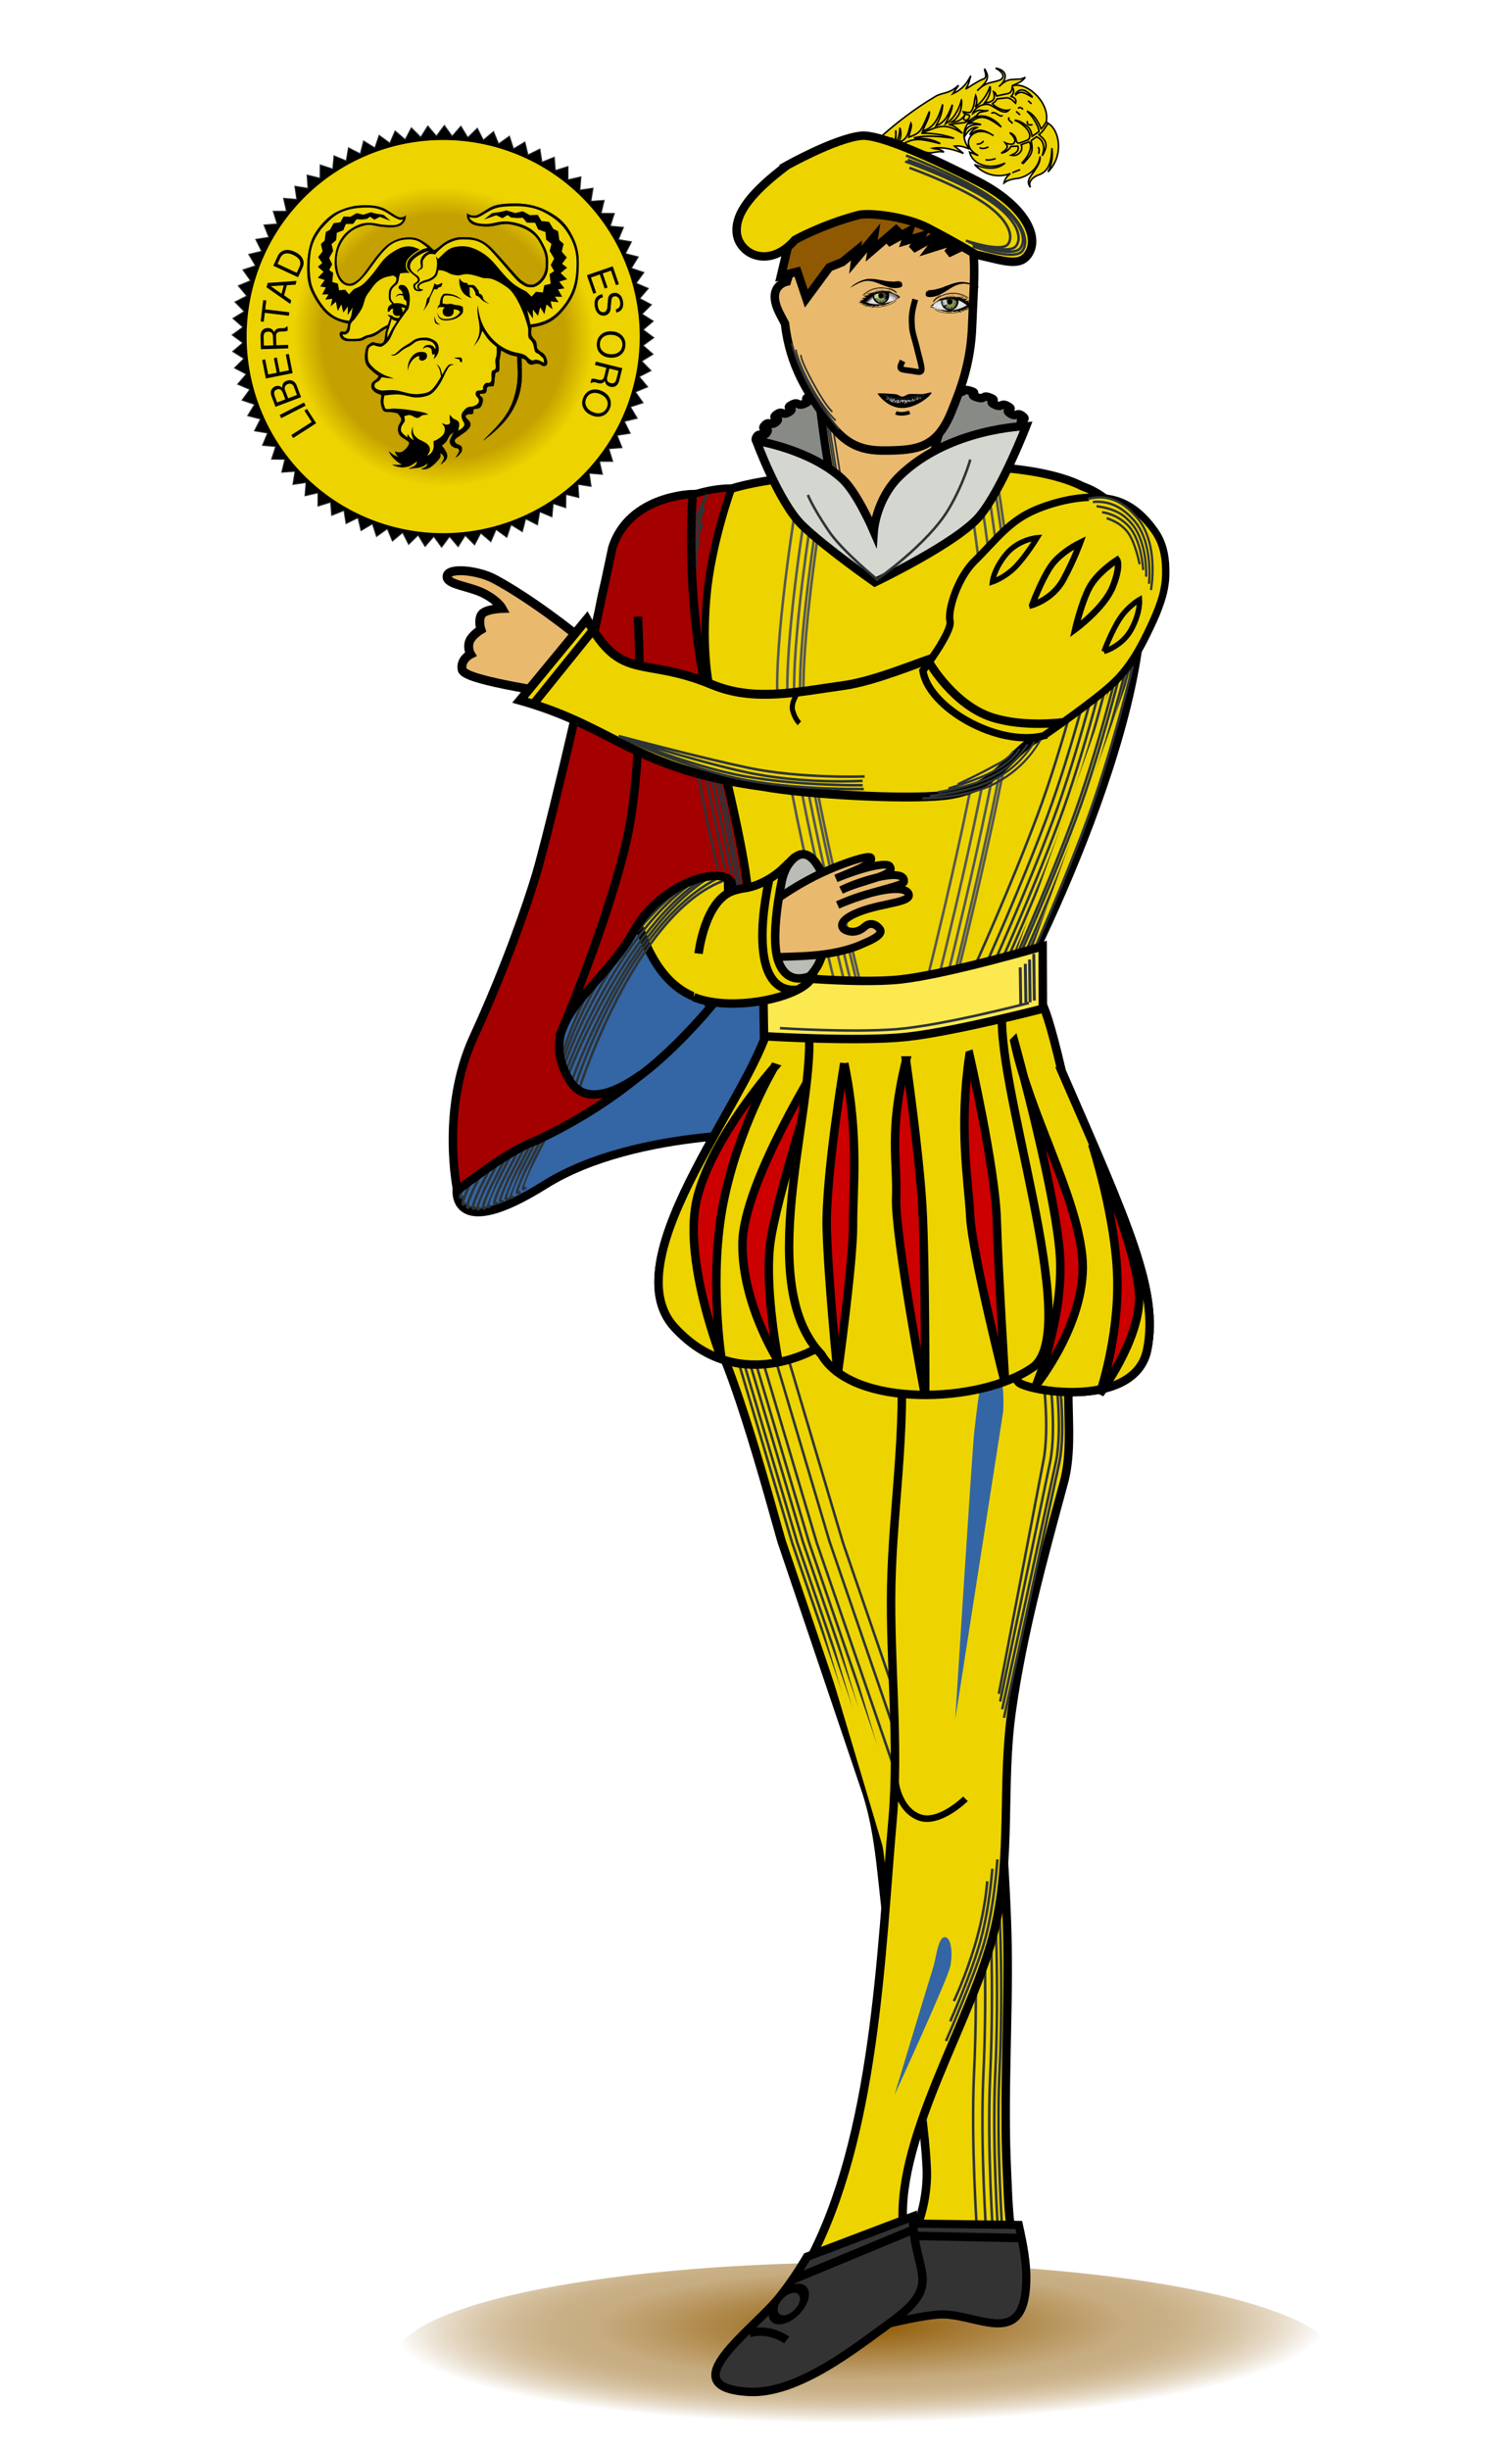 <svg xmlns="http://www.w3.org/2000/svg" xmlns:xlink="http://www.w3.org/1999/xlink" width="178.998" height="289.999" viewBox="0 0 47.36 76.729" xmlns:v="https://vecta.io/nano"><style><![CDATA[.B{stroke:#000}.C{stroke-miterlimit:7.333}.D{fill:none}.E{stroke:#2e3436}.F{fill:#edd400}.G{stroke-width:.3}.H{stroke-linecap:round}.I{fill:#c00}.J{fill-rule:evenodd}.K{color-interpolation-filters:sRGB}.L{fill:#3465a4}.M{stroke-linecap:square}.N{fill:#e9b96e}.O{stroke-width:1.833}.P{stroke-miterlimit:5.667}.Q{stroke-width:1.055}.R{stroke-width:.668}.S{stroke-width:3.064}.T{stroke-width:1.575}.U{stroke-width:.917}.V{stroke-width:2.929}.W{stroke-width:3.294}.X{stroke-width:2.63}]]></style><defs><radialGradient id="A" cx="100" cy="144" r="60.5" gradientTransform="matrix(-.527 .527 -.536 -.536 229.96 168.51)" xlink:href="#AZ"><stop stop-color="#c4a000" offset="0"/><stop stop-color="#c4a000" offset=".808"/><stop stop-color="#edd400" offset="1"/></radialGradient><radialGradient id="B" cx="1987.1" cy="910.46" r="43.716" gradientTransform="matrix(1.265 -.013 .007 .263 -1318 -145.52)" xlink:href="#AZ"><stop stop-color="#8f5902" offset="0"/><stop stop-color="#8f5902" stop-opacity=".498" offset=".566"/><stop stop-color="#fff" offset="1"/></radialGradient><radialGradient id="C" cx="247.1" cy="465.93" r="69.12" gradientTransform="matrix(-.049 -.562 2.448 -.215 -940.52 1148.1)" xlink:href="#AZ"><stop stop-color="#fff" offset="0"/><stop stop-color="#ccc" offset="1"/></radialGradient><linearGradient id="D" x1="80.515" x2="124.574" y1="874.788" y2="918.847" xlink:href="#E"/><linearGradient id="E" xlink:href="#AZ"><stop offset="0"/><stop stop-color="#333" stop-opacity="0" offset="1"/></linearGradient><linearGradient id="F" x1="261.994" x2="250.166" y1="876.759" y2="897.143" xlink:href="#E"/><linearGradient id="G" x1="226.17" x2="204.76" y1="462.34" y2="467.59" xlink:href="#AZ"><stop stop-color="#e6e6e6" offset="0"/><stop stop-color="#e6e6e6" stop-opacity="0" offset="1"/></linearGradient><filter id="H" x="-.05" y="-.046" width="1.1" height="1.093" class="K"><feGaussianBlur stdDeviation=".436"/></filter><filter id="I" x="-.053" y="-.069" width="1.107" height="1.137" class="K"><feGaussianBlur stdDeviation=".965"/></filter><filter id="J" x="-.01" y="-.014" width="1.021" height="1.028" class="K"><feGaussianBlur stdDeviation=".536"/></filter><filter id="K" x="-.169" y="-.168" width="1.338" height="1.336" class="K"><feGaussianBlur stdDeviation="3.927"/></filter><path id="L" d="M1933.4-384.86s-.97 1.293.388-2.328l1.617-3.88"/><path id="M" d="M1977.646 133.38l1.124 39.089s-9.557 6.173-17.266-2.188 10.313-28.661 11.361-36.815"/><path id="N" d="M1978.846 138.47s-9.242 14.621-9.331 21.837 4.25 13.951 4.25 13.951-1.581-8.061-1.018-13.518 6.099-22.27 6.099-22.27z"/><path id="O" d="M1973.246 139.55s-7.17 8.051-9.054 15.262 2.845 19.142 2.845 19.142-1.532-9.815.259-18.625 5.949-15.779 5.949-15.779z"/><path id="P" d="M2015.446 91.37s-2.501 10.454-5.67 18.932-7.408 17.834-7.408 17.834"/><path id="Q" d="M1999.646 70.36s2.395 14.482 2.328 22.505c-.067 8.034-7.243 36.474-7.243 36.474"/><path id="R" d="M1975.946 72.36s-2.395 14.482-2.328 22.505c.067 8.034 7.243 36.474 7.243 36.474"/><path id="S" d="M2002.7-464c1.325.451 2.133 1.704 2.744 2.37 1.155 1.261 3.312 4.041 3.312 4.041m-6.603-7.176c1.641.38 3.044 1.962 3.657 2.642 1.685 1.87 3.794 5.665 3.794 5.665m-8.849-10.12c3.227.975 4.824 2.661 5.774 3.721 2.571 2.871 4.67 8.676 4.67 8.676m-11.133-13.209c3.537.747 5.718 2.922 6.738 4.027 3.15 3.412 4.984 10.163 4.984 10.163m-10.454-12.482c2.971 1.001 3.967 2.221 4.77 3.11 2.225 2.463 4.34 7.409 4.34 7.409"/><path id="T" d="M2007.246 140c7.862 18.082 11.488 25.983 10.108 32.883s-13.458 5.055-15.127 3.94c-1.95-1.523-5.813-30.866-4.587-43.006.425-4.204 6.737-1.464 6.737-1.464s.122-4.017 2.869 7.647z"/><path id="U" d="M2001.646 136.45s5.246 18.915 5.432 26.127-2.845 14.486-2.845 14.486 6.229-7.745 5.432-15.262-6.232-16.771-8.019-25.351z"/><path id="V" d="M2010.846 148.61s2.789 8.568 2.975 15.779-2.07 13.71-2.07 13.71 4.677-6.193 4.656-11.382-5.562-18.108-5.562-18.108z"/><path id="W" d="M1977.146 133.59c1.845 8.763-6.817 30.949 1.698 39.881 3.676 6.345 18.751 5.839 24.944 1.545s-4.822-34.464-3.492-42.626z"/><path id="X" d="M1981.546 139.06s-2.256 13.483-2.069 19.66 1.293 17.073 1.293 17.073 1.831-13.178 1.811-17.59.753-10.563-1.035-19.142z"/><path id="Y" d="M1996.346 138.06s3.048 13.326 3.226 19.503 1.01 19.448 1.01 19.448-3.899-15.375-4.14-19.781-1.375-10.5-.097-19.17z"/><path id="Z" d="M1988.846 138.72s1.537 10.706 1.918 17.132.352 22.615.352 22.615-3.606-19.087-3.437-23.496-.911-7.737 1.167-16.251z"/><path id="a" d="M1969.046 172.31l6.951 23.413 10.426 30.364c.469 1.577 1.463 9.512 1.463 9.512"/><path id="b" d="M2000.246 277.33s-.73-10.396-.365-18.749c.547-11.463-.092-21.218-.092-21.218"/><path id="c" d="M166.93 854.44l40.348 2.128c9.428-1.552 14.407-5.986 19.576-10.297-1.854 3.701-2.924 7.251-8.966 11.758 5.702-.967 9.006-3.659 11.955-6.608-2.015 2.561-2.255 4.736-7.92 8.091l12.553.61c11.248-1.822 19.688-5.759 27.795-9.946-4.675 6.248-10.029 9.329-15.243 12.765 17.919 6.421 29.801 5.861 41.693-.968-3.218 2.893-6.597 5.776-12.553 8.506 11.23 1.626 23.787-3.616 36.164-7.928-6.541 5.561-12.285 11.437-23.013 15.341 21.239 6.448 31.512 2.888 42.739.199-4.924 4.014-9.892 8.006-17.932 10.395 16.5 6.196 25.05 3.274 35.118 2.093-5.321 3.467-10.043 7.271-19.576 8.364 11.242 3.866 21.63 5.447 30.485 2.922-8.489 6.697-18.361 10.116-30.037 9.26 3.735 4.516 10.467 6.593 21.37 5.279-7.935 2.068-15.906 4.091-29.29-.64l-2.242 3.319c8.587 3.521 11.474 7.456 14.645 11.37-5.64-4.766-12.503-7.065-19.726-8.634-2.729 2.358-3.961 2.948-5.679 3.943 9.349 3.872 12.603 7.381 16.587 10.933-6.774-4.049-13.549-7.01-20.323-8.117l-5.38 2.304c7.117 4.315 10.976 6.551 15.99 13.245-7.2-4.476-14.349-8.991-26.6-9.458l-11.656 5.383c4.66 2.391 9.133 5.116 13.001 8.924-10.909-6.195-21.721-9.135-34.819-4.975 7.17 4.032 12.454 9.478 16.438 15.896-8.275-7.223-17.035-12.133-26.899-14.31 3.755 2.848 5.641 5.585 7.024 8.291-7.937-6.512-17.617-9.191-29.14-7.814 4.283 2.553 7.456 5.126 9.116 8.968-10.393-9.053-27.972-11.261-46.624-12.447 2.181-26.356 10.283-30.571-18.979-88.145z"/><path id="d" d="M59.693 919.09c-1.366 1.193-.544 1.763.109 2.48 1.09 1.15 3.944 1.953 5.279 2.93 1.821 1.342 8.296-.287 10.324.866 2.566 1.452 5.346 2.66 8.158 3.815 6.972 2.794 14.081 5.384 21.289 7.813a310.42 310.42 0 0 0 9.185 2.997c3.234 1.058 6.563 1.928 9.915 2.751 3.771.907 7.628 1.6 11.485 2.279 3.986.696 8.013 1.258 12.049 1.783 4.111.535 8.253.927 12.406 1.259 4.51.361 9.04.569 13.573.743l13.767.35c4.536.085 9.078.06 13.619-.005 4.416-.057 8.831-.247 13.242-.476 4.27-.201 8.527-.568 12.776-.981 4.106-.392 8.173-.994 12.228-1.644 4.022-.636 7.99-1.456 11.943-2.322 4.01-.874 7.972-1.873 11.903-2.949 3.815-1.037 7.556-2.229 11.271-3.467 3.617-1.22 7.137-2.602 10.621-4.036 3.393-1.431 6.724-2.947 10.028-4.498l9.589-4.515 8.777-4.297c2.822-1.448 5.584-2.966 8.312-4.518 2.7-1.542 7.514-6.615 10.182-8.188.426-.255-1.307 2.977-.881 2.721l-11.669-4.89-1.269.761-8.002 4.685c-2.719 1.533-5.464 3.039-8.275 4.47l-8.742 4.276-9.572 4.515c-3.287 1.537-6.602 3.038-9.983 4.447-3.462 1.412-6.963 2.766-10.558 3.963-3.695 1.221-7.42 2.387-11.213 3.41-3.915 1.056-7.863 2.033-11.854 2.892-3.937.845-7.892 1.633-11.894 2.257-4.033.634-8.084 1.196-12.165 1.575-4.232.397-8.47.746-12.721.935-4.398.214-8.798.396-13.2.438-4.528.055-9.056.066-13.579-.026l-13.748-.375c-4.525-.185-9.046-.417-13.545-.798-4.143-.356-8.275-.773-12.376-1.321-4.022-.539-8.034-1.116-12.004-1.832-3.846-.697-7.692-1.412-11.44-2.362-3.344-.847-6.647-1.775-9.886-2.826l-9.151-3.016-4.773-1.653-1.586-.578 8.668 3.251c-2.809-1.111-5.592-2.271-8.176-3.665-2.026-1.107-4.012-2.26-5.847-3.548-1.303-.949-2.653-1.867-3.814-2.923-.643-.616-1.272-1.253-1.722-1.968-5.076 1.01-9.519 1.521-16.722-2.15z"/><path id="e" d="M199.59 862.44c-4.736.056-9.498.195-14.226.547-4.866.34-9.741.745-14.591 1.337l-14.713 1.945c-4.846.752-9.664 1.587-14.469 2.675-2.069.472-4.142.99-6.201 1.52-.965 4.223-1.52 8.616-1.52 13.132 0 32.425 26.303 58.729 58.729 58.729s58.729-26.303 58.729-58.729c0-4.646-.561-9.162-1.581-13.497-3.434-1.106-6.856-2.104-10.335-2.979-4.283-1.075-8.611-2.049-12.95-2.736-4.373-.702-8.785-1.261-13.193-1.52-4.57-.275-9.102-.51-13.679-.426z"/><path id="f" d="M59.239 921.34c.247-1.442-.621-4.538.002-5.776 1.045-1.989 2.379-2.212 3.687-3.941 1.783-2.373 5.245-4.185 7.254-6.264 2.541-2.621 5.317-4.862 8.129-7.017 6.978-5.231 14.109-10.139 21.352-14.792 3.047-1.997 6.129-3.912 9.235-5.769 3.251-2.035 5.955-3.77 9.343-5.43 3.812-1.836 7.727-3.33 11.642-4.799 4.047-1.509 8.145-2.803 12.253-4.036 4.185-1.257 8.412-2.281 12.653-3.208 4.606-1.007 9.242-1.766 13.884-2.467 4.695-.696 9.4-1.288 14.108-1.84 4.651-.556 9.314-.932 13.979-1.244 4.536-.312 9.08-.405 13.622-.435 4.395-.062 8.788.149 13.176.437 4.239.266 8.453.883 12.657 1.577 4.168.675 8.294 1.658 12.407 2.717 4.172 1.068 8.303 2.345 12.406 3.752 3.983 1.353 7.898 2.967 11.791 4.66 3.791 1.673 7.492 3.62 11.16 5.654 3.574 2.039 7.091 4.223 10.58 6.469l10.132 6.536 9.284 6.253c2.99 2.12 5.921 4.36 8.82 6.658 2.87 2.285 6.859 6.141 9.698 8.481.453.38-.255-.734.198-.354-3.888 5.966-7.776 6.279-11.664 9.105-.45-.378-.237-.756-.687-1.134-2.826-2.343-6.313-4.689-9.177-6.961-2.889-2.268-5.803-4.491-8.779-6.583-3.058-2.127-6.15-4.181-9.247-6.222l-10.114-6.539c-3.472-2.223-6.971-4.384-10.531-6.389-3.644-2.002-7.324-3.905-11.09-5.541-3.871-1.667-7.769-3.24-11.727-4.572-4.086-1.375-8.2-2.618-12.352-3.662-4.095-1.027-8.205-1.958-12.352-2.615-4.18-.671-8.374-1.222-12.587-1.47-4.369-.263-8.742-.448-13.117-.367-4.527.053-9.056.157-13.576.494-4.651.325-9.3.725-13.936 1.291l-14.087 1.879c-4.633.719-9.258 1.516-13.852 2.556-4.23.966-8.444 2.03-12.619 3.308-4.093 1.255-8.175 2.572-12.204 4.113-3.903 1.499-7.147 3.026-10.933 4.931-3.378 1.699-6.709 3.527-9.966 5.551a332.75 332.75 0 0 0-9.2 5.796l-4.793 3.154-1.591 1.095 8.689-6.138c-2.812 2.083-5.594 4.244-8.157 6.773-2.009 2.005-1.814 4.745-3.616 7.03-1.277 1.679-3.434 3.809-4.558 5.65-.621 1.071-4.713.681-5.129 1.897-8.565 1.222-6.988 4.67-10.501 7.747z"/><path id="g" d="M239.81 841.46c-9.637 7.541-16.022 17.24-24.618 24.205l-36.215-4.847c22.407-3.955 43.292-6.929 60.833-19.357z"/><path id="h" d="M247.41 452.47l-.344.563 3.719-.375.875-.094-4.25-.094zm5.125.156l-1.469.875-2.187.125-1.687.094c-.031.002-.062-.002-.094 0-.146 0-.292 0-.437 0l-.687 1.188 3.031-.062-3.625 2.625c-.19.03-.182.1-.344-.031-.002.072-.006.162-.031.25l-.719.281-.031.063h.406l-.5.438c-.022-.029-.04-.063-.062-.094l-1.344 2.781h.156c-.004.006.004.025 0 .031-.062 0-.125 0-.187 0l-.312.656h.094l-.156.25c-.009-.021-.024-.041-.031-.062-1.463 3.128-2.654 5.486-5.562 7.969-.014.018-.017.045-.031.063l-1.719 2.063.156-.281c.063-.136.185-.318.094-.437-.069-.091-.193-.026-.312 0l-2.5 1.625c-.029.024-.065.038-.094.063l-.562.469-1.75 1.313 1.5-1.25-2.25 1.25-.187.375-1.375 1.156-.625.563-1.25.813.125.156.219-.125-.156.156.25.281 1.594-1.562.813-.531-.687 1.469.281-.125-1.375 1.406.25.25 7.156-7.281c.101.089-.007.284-.062.406-.134.298-.331.564-.5.844l-.906 1.375-2.5 2.281-1.219 1.063-.437.406a11.54 11.54 0 0 0-1.062 1.344l.438.406c.437-.783.978-1.506 1.594-2.156l2.406-2.125-.719 1.063-2.844 3.594a24.72 24.72 0 0 0 1.656 1.281 33.61 33.61 0 0 1 1.406-2.156l5.688-7.875-.062.188-1.25 1.781-2.437 3.563a81.95 81.95 0 0 0-1.437 2.281l-1.312 1.719-.344.5c-.034.04-.06.086-.094.125l1.406.906.938-1.469-.75 1.594c.269.159.568.289.844.438l.75-.687-.281.781c.069-.092.059-.052.094-.094-.058.08-.119.142-.156.219-.004.008.003.024 0 .031l1.344.625c.008-.031.023-.062.031-.094.345-.958.771-1.895 1.219-2.812l-1.031 3a24.91 24.91 0 0 0 3.125 1.094l.031-.719.219-2.281.688-1.75 1.656-3.937-.25 1.531-.781 6.156-.125 1.344 1.125.219.906.156.094-.937.031-.25c.029 0 .073-.016.094-.031l.594-.437-.187 1.063-.094.656a25.15 25.15 0 0 0 1.156.094l.031-.25a33.96 33.96 0 0 0 .188-1.094l.656-5.187c.017.082.018.167.031.25l.063.469.063.281c.008.104-.007.209 0 .313v3.031 1.688l-.094.531h.531.531c-.006-.022.005-.043 0-.062.087-.195.063-.447.063-.844l.063.719c.004.05.025.103.031.156a24.85 24.85 0 0 0 2.25-.156l.188-1.062a40.43 40.43 0 0 0 .281-2.562c.056.151.014.051.219.594l.406 1.094-.156 1.813a24.39 24.39 0 0 0 1.594-.312l.031-.687c.007.053.021.104.031.156l.125.5a24.72 24.72 0 0 0 1.094-.281l-.031-.469-.094-.844-.094-1.062-.094-.594c.007-.026.007-.062 0-.094l-.437-2.969-.344-1.5.031-1.719a216.17 216.17 0 0 0 2.094 6.531l.188 2.344.969-.344c-.001-.01.001-.021 0-.031.034-.011.09-.02.125-.031l.313-.125-.531-1.562-.094-2.75.688 1.063c.008.012.024.019.031.031l.156 2.813c.001.1-.018.209-.031.313 2.004-.841 3.866-1.938 5.562-3.25l-1.406-1.906-.5-2.25 1.875 2.438.75 1.188c1.036-.863 1.992-1.825 2.875-2.844l-.281-.312c.677-.16.199-.553-.219-1.062l-1-1-1.156-1.344 3.906 2.125 1.219-1.781-.875-.562c-.038-.078-.167-.128-.281-.187-.028-.015-.073-.015-.094-.031-.035-.027-.059-.067-.094-.094l-.437-.344.438.125 1.375 1.063c.253-.418.459-.879.688-1.312l-2.594-1.937-.562-.437 3.344 2.063.375-.812-1.687-1.031.906.281.125.063c.05.016.106.016.156.031.072.026.145.08.219.094.114.053.227.088.344.063l.125-.031c.024.01.039.022.063.031l.313-.781c-.04-.015-.084-.02-.125-.031.05-.113-.178-.151-.281-.219-.296-.193-.625-.363-.937-.531.04-.104.095-.158.156-.187.047-.045.199-.118.344-.187a10.97 10.97 0 0 1 .594.344c-.165.012-.298-.003-.437 0 .263.18.555.43.813.531l.438-1.25c-.222-.075-.465-.124-.656-.219l-.906-.437 1.625.438.188-.594-6.219-1.781-1.344-.594 3.625.281c.021.002.042-.002.063 0 .053.004.104.027.156.031l3.125.5.938.156a24.73 24.73 0 0 0 .469-3l-1.156-.062h1.188l.031-.562h-6.75l3.438-.25 3.313.125.063-1.625-.031-.937-.937-.125c.02-.045.057-.072.063-.125.029-.307-.6-.177-.906-.219-.679-.093-2.235-.193-3.281-.25h1.844l3.156.031h.031c-.017-.253-.069-.5-.094-.75l-3.062-.031c-.667-.004-1.333.004-2 0l.156-.094c.022-.012.036-.028.031-.031l3.938-.219c.251-.209.866-.341.813-.625-.008.004-.024-.004-.031 0-.003-.011.005-.019 0-.031h.063l-.156-1.031-.25-.031-1.781-.125 1-.094.938-.125-.125-.625a30.23 30.23 0 0 0-1.656.031h-9.125a20.2 20.2 0 0 0 .875-.5l6.969.063 1.75.031 1.156.219c-.007-.032-.024-.062-.031-.094l-3.812-1.125-2.5-.312h.375c.312.025.631.048.938 0l-4.812-1-1.187-.156c-.052.002-.104-.003-.156 0-.083 0-.167 0-.25 0h-3.812c-.248-.001-.513-.072-.75 0-.031 0-.063 0-.094 0-.012 0-.045.001-.062 0l.688-.375c.029-.015.064-.016.094-.031.017-.007.043.009.063 0 .01-.003.021-.028.031-.031s.022.003.031 0c-.062-.004-.125-.028-.187-.031-.073-.004-.146.004-.219 0l-.875.5c-.053.006-.107-.014-.156 0l.75-.531c-.052-.003-.104.003-.156 0zm14.312 17.094c-.19-.13-.37-.219-.5-.156-.139.132.11.166.5.156zm-15.062-16.5c-.049.034-.076.097-.094.156-.044.027-.081.066-.125.094-.052.004-.104-.004-.156 0l.375-.25zm6.594 1.25l1.281.125-.437.344c-.985-.004-1.985.009-2.969-.031.072-.016.146-.046.219-.062l1.906-.375zm-2.625.125c-.185.048-.343.103-.5.188-.273-.062-.559-.058-.5.375-.081.074-.156.121-.25.219-.067.069.189.067.281.094l3.594.031-.344.219a1.78 1.78 0 0 1-.187.094l-.406.188c-1.053-.001-2.103 0-3.156 0-.383 0-.761-.039-1.094.063-.303.013-.556.111-.562.438-.038.053-.089.092-.125.156-.048.087.052.108.188.094.105.054.307-.004.5-.062l2.406.125-.781.313c-.101.039-.211.057-.312.094l-4.625.188c-.271.006-.541-.004-.812 0-.009.003-.022-.003-.031 0-.083.001-.167-.001-.25 0-.178-.027-.375-.114-.5 0-.007.007.006.024 0 .031-.261.003-.52-.001-.781 0h-.094l7-2.781 1.344-.062zm4.313.063l2.875.313-3.281-.031.406-.281zm-6.625.031l-5.406 2.219-1.125.5c-.329-.022-.677-.049-1 0a57.68 57.68 0 0 1 3.438-2.562l1.656-.062 2.438-.094zm8.531 1.875h2.5l-1 .094-1.5-.094zm-5.812.281l2.219.094.656.031-3.687.219.813-.344zm6.563.344l.781.031 3.5.219c-2.061.007-2.621-.001-4.75 0-1.021 0-2.041.001-3.062 0l3.531-.25zm-16.688.875c.042-.005.083.005.125 0h.75.531.156l3.844.063-.156.031-.437.313-.656.063c-.272.026-.559-.039-.812.063-.077.031-.147.086-.219.125-.049.044-.145.054-.219.094l-1.687.031c-.007-.002-.023.001-.031 0l-.937.031.031-.062c.114-.141.246-.301.188-.375l.063-.187-.281.156c-.177.022-.352.128-.531.219.033-.142.037-.294.063-.437.064-.031.154-.094.219-.125zm6.781.094l1.781.031-2.5.188.719-.219zm10.312.25l-8.406.313 2.188-.125 6.219-.187zm.625.469h.438c-.069.012-.215.051-.375.094-.003-.033-.029-.068-.062-.094zm-17.906.938h.063a3.8 3.8 0 0 0-.125.094c.02-.032.046-.061.063-.094zm.531 0h.25c.016.026.022.067.031.094-.017.063-.047.124-.062.188-.19-.001-.234.001-.531 0l.313-.281zm1.094.031h1.25c-.028.022-.07.04-.094.063-.064.061-.049.13-.031.219-.269-.007-.97.002-1.187 0l.063-.281zm2.219 0l7.344.188 1.281.063 4.781.375-6.719.031-6.406-.344c-.202-.005-.119.004-.281 0 .014-.103.017-.225 0-.312zm15.719.844l.938.094a1.57 1.57 0 0 1-.375.125c-.094-.003-.188.003-.281 0-.01 0-.021 0-.031 0-.105-.033-.182-.091-.25-.219zm1.656.188l.719.094-1.687-.031c.094-.004.188-.027.281-.031l.688-.031zm-23.875.969h.063l-.094.219c.003-.066.031-.176.031-.219zm9.781.813h1.531.125c.006.007-.007.025 0 .031.086.074.176.13.281.156l-1.906-.156c-.004-.005-.027.004-.031 0s.005-.025 0-.031zm5.281.031h.125l2.813.094-1.687.156c-.01-.002-.021.002-.031 0l-.875-.187-.344-.062zm-10.406.563c.094.004.187.028.281.031l.75.094c.008.005.022-.004.031 0 .004.083.027.167.031.25-.148-.044-.275-.01-.437.219-.111-.106-.211-.211-.312-.25l-.344-.344zm-3.5.156a5.45 5.45 0 0 1 .406.75l-.531.188c-.036.223.078.508.188.75l-.344-.125.031-.406c.049-.382.274-.781.25-1.156zm21.281 1.406l2.313.375c.222.03-.809-.074-1.687-.187l-.625-.187zm-18.719.188l.656.375c-.187.178-.321.479-.406.813l-.25-1.187zm-6.125.875l-.031.219-.156.219.031-.156.156-.281zm17.375 0l2.875.875 1.531.656 2.281 1.063.344.156-4.531-1.594-2.5-1.156zm-13.719.719l.313.125-.094.469c-.123.092-.249.197-.344.313-.013-.03-.018-.064-.031-.094-.021-.14-.063-.228-.094-.344l.25-.469zm14.438.531c.04.015.085.016.125.031s.082.046.125.063l1.5.75-1.344-.5-.406-.344zm-10.188 1.156l.406.156v.375.563l-.125.344-.125-.187-.094-.812-.062-.437zm-2.437.75l.25.438.156.875-.094 1.031c-.002.01.002.021 0 .031s.001.021 0 .031l-.156.656c-.037-.08-.056-.17-.094-.25l-.062-2.812zm-8.125.281l-.031.094-.312.313.344-.406zm20.625.188l1.188.5 1.188.781 1.781 1.313-.75-.187-1.656-1.062-1.75-1.344zm-17.656.875v.25.906l-1.187 1.906.281-1.156.906-1.906zm9.125.5l.625.781.344.719.156.625.219 1.625-.406-.812-.937-1.906v-1.031zm-13.156.125l-4.062 5.469-.75 1c1.084-1.821 2.293-3.584 3.563-5.281l1.25-1.187zm17.406 2.25c.015.017.016.046.031.063l.156.5-.156-.25-.031-.312zm-22.375.375l-2.875 2.938.531-1.187 1.156-.844 1.188-.906zm8.219.094l-.5 1.406-.719 1.344.406-1.5.813-1.25zm-2.344.25l-1.031 3.563-.375.781-.031.063-.969 1.219 2.406-5.625zm7 .656l.188.469-.062.875c-.017-.455-.077-.892-.125-1.344zm3.031.313l.219 1.094-.125-.312-.062-.125-.031-.656zm8.188.875l.281.813c-.016-.024-.046-.039-.062-.062l-.219-.75zm-2.75 1.031c.045.087.111.163.156.25.005.052-.005.105 0 .156l-.156-.406zm-1.812.844l.281.438.063.688-.344-1.125zm-3.562.594l.219.438.406.938c.018.053.045.103.063.156v.344l-.094 1.594c-.023-.058.258.624-.656-1.687l.063-1.25v-.531zm-13.031.25l-1.156 3.125-1.094 1.094a100.21 100.21 0 0 0 1.844-3.562c.007-.012.024-.019.031-.031l.375-.625zm-1.875.375l-1.25 1.875.719-1.187.531-.687zm-2.875.906l-.437.813-.344.406c.237-.416.521-.817.781-1.219zm5.125.688l-.906 1.781.563-1.375.344-.406zm11.719 0c.005.012.026.019.031.031l-.437 4.844-.062-.281.063-.5.25-2.25.156-1.844zm-4.969 2.031c.05.019-.027.098-.094.125 0-.011-.031-.02-.031-.031l.125-.094zm-8.156.938c-.025.061-.038.126-.062.188.005-.056-.007-.132 0-.156.017-.015.046-.015.063-.031zm16.125 1.25c.033-.009-.072.067-.156.125.001-.01-.001-.021 0-.031.016-.024.043-.043.063-.062.028-.012.065-.023.094-.031z"/><path id="i" d="M248.35 839.32c-5.929-.042-11.001-.107-1.439-.806-18.475.465-22.314.3-.199-1.744-28.585 1.541-31.213 1.204-.41-3.54-34.872 3.831-36.313 3.253-1.128-5.925-36.204 7.574-37.114 6.854-4.042-6.257l-.144-.061c-29.701 10.056-30.846 9.568-7.082-2.713l-.489-.173c-17.283 7.788-17.244 7.096-3.32-1.154l-.643-.219c-5.178 2.626-5.084 2.289-1.047-.339l-2.338-.736c-2.156 1.208-2.499 1.231-.667-.2l-.924-.274c-8.568 5.389-9.656 5.556-2.233-.632l-1.079-.296c-10.636 7.474-11.935 7.516-3.736-.925l-1.472-.33c-8.484 7.088-9.614 6.973-3.874-.76l-1.857-.312c-3.799 3.814-4.438 3.696-2.182-.303-2.765-.351-5.451-.557-8.038-.584-13.12-.131-25.034.694-35.957 2.193 2.125 3.399 1.486 3.498-2.113.294l-2.002.311c6.024 7.271 4.804 7.353-4.119.682l-1.573.276c9.163 8.426 7.656 8.316-4.274.834l-1.094.229c9.149 6.76 7.77 6.5-2.765.597l-.846.195c4.041 2.678 3.292 2.515-1.1.249l-2.54.612c6.896 3.866 7.333 4.427-1.589.391l-.501.131c17.888 9.242 18.02 9.976-4.453 1.197l-.271.077c28.593 12.75 28.233 13.527-5.474 4.095 35.735 11.912 35.516 12.81-1.75 7.12 35.641 7.243 34.236 7.895-.798 5.979 31.023 3.052 28.416 3.534-.211 3.56 22.196.828 18.372 1.203-.101 1.752 9.585.176 4.527.518-1.392.885 5.928.044 11.002.11 1.438.808 18.475-.466 22.316-.3.201 1.743 28.584-1.541 31.213-1.202.411 3.544 34.872-3.833 36.31-3.256 1.128 5.921 36.89-7.717 37.16-6.831 2.142 7.009 34.408-11.693 33.53-10.43 2.353 5.499 28.291-12.954 26.284-11.243 1.604 3.112 19.557-10.417 16.444-8.188.776 1.512 8.353-4.661 4.153-1.845-.776 1.415 5.134-2.933 9.54-5.424 1.626-.064 15.711-9.63 19.103-11.412 1.01 1.338 23.914-15.568 26.342-16.599 2.067 2.75 28.223-20.614 29.741-20.843 3.827 4.417 28.092-24.877 28.749-24.259 5.211 4.884 24.046-27.013 23.895-25.497 4.667 3.545 18.172-25.069 17.266-22.61 2.883 1.893 11.864-18.595 10.251-15.14 1.406.925 4.969-8.121 2.702-3.626.024 1.609 3.018-5.053 5.624-9.359 1.387-.842 8.918-16.029 10.995-19.229 1.565.682 13.117-25.195 14.735-27.272 3.228 1.417 14.346-31.708 15.572-32.645 5.679 2.027 12.027-35.394 12.937-35.176 7.191 1.735 7.312-35.303 7.972-33.911 6.039.787 3.081-30.725 3.567-28.143 3.595.211.839-21.984 1.217-18.194 1.771.1.174-9.495.519-4.483.892 1.379.045-5.872.112-10.896.816-1.424-.471-18.299-.302-22.102 1.759-.197-1.554-28.312-1.216-30.916 3.573-.404-3.867-34.539-3.286-35.965 5.979-1.119-7.791-36.541-6.898-36.807 7.077-2.121-11.805-34.082-10.53-33.211 5.553-2.333-13.079-28.022-11.354-26.033 3.143-1.59-10.52-19.371-8.27-16.287 1.525-.767-4.706-8.276-1.863-4.115 1.429.767-2.964-5.083-5.474-9.45-.064-1.609-9.724-15.562-11.524-18.922 1.352-1.001-15.72-23.684-16.762-26.092 2.773-2.045-20.81-27.955-21.044-29.459 4.461-3.79-25.116-27.823-24.494-28.474 4.933-5.159-27.275-23.82-25.747-23.67 3.577-4.624-25.314-18-22.829-17.101 1.913-2.856-18.774-11.75-15.29-10.152.934-1.391-8.2-4.921-3.663-2.677 1.627-.024-5.103-2.991-9.453-5.571-.853-1.375-16.183-8.834-19.415-10.89.692-1.551-25.44-12.994-27.539-14.592 1.429-3.195-32.013-14.209-32.961-15.424 2.045-5.623-35.735-11.915-35.516-12.812 1.753-7.123-35.641-7.243-34.24-7.898.796-5.979-31.023-3.055-28.415-3.531.211-3.56-22.194-.829-18.372-1.207.103-1.754-9.589-.169-4.528-.514 1.39-.883z"/><path id="j" d="m270 481.47a30.179 30.179 0 1 1-60.357 0 30.179 30.179 0 1 1 60.357 0z"/><path id="k" d="M210.152 884.416c.036 6.299-3.303 12.134-8.752 15.294s-12.173 3.16-17.621 0-8.788-8.996-8.752-15.294c-.036-6.299 3.303-12.134 8.752-15.294s12.173-3.16 17.621 0 8.788 8.996 8.752 15.294z"/><path id="l" d="m91.298 938.88c29.858 24.345 155.21 45.599 240.44-16.605"/><path id="m" d="M134.64 851.2c-3.956 7.464-5.177 14.808-8.635 21.587l-24.742 11.125c13.239-10.43 25.79-19.788 33.376-32.712z"/><path id="n" d="M146.99 852.86c-4.33 5.158-6.728 10.73-10.567 15.44l-19.589 4.184c11.425-5.774 22.145-10.829 30.156-19.623z"/><path id="o" d="M174.52 842.26c-5.648 8.441-16.388 22.665-26.005 28.129l-23.401 3.002c18.27-9.069 35.43-15.503 49.405-31.131z"/><path id="p" d="M186.58 836.26c-6.235 9.671-13.211 25.104-23.422 30.314l-23.045 5.055c18.129-10.442 35.618-19.231 46.466-35.369z"/><path id="q" d="M196.77 838.23c-3.272 8.565-12.665 20.174-19.854 24.92l-19.534 4.155c14.425-8.76 27.019-14.67 39.388-29.076z"/><path id="r" d="M218.8 832.6c-6.805 7.009-16.361 19.963-22.417 26.329l-22.056 4.39c16.552-9.794 32.019-18.583 44.474-30.719z"/><path id="s" d="M222.91 840.81c-4.442 5.062-6.962 10.579-10.903 15.204l-19.676 3.752c11.549-5.521 22.378-10.34 30.579-18.956z"/><path id="t" d="M357.14 890.74c-7.599 6.005-21.602 14.724-28.38 20.269l-20.588-9.672c17.67-3.149 35.136-.702 48.968-10.598z"/><path id="u" d="M334.21 869.37c-9.764 6.595-27.755 16.171-36.464 22.262l-26.452-10.622c22.703-3.459 45.144-.771 62.916-11.64z"/><path id="v" d="M161.81 847.44c-4.707 6.186-13.477 16.524-20.6 20.105l-16.303.681c13.402-5.78 25.781-9.582 36.903-20.786z"/><path id="w" d="M307.67 857.86c-9.311 4.393-18.034 13.781-26.374 17.86l-28.352-9.29c19.702-1.003 37.964-1.456 54.725-8.571z"/><path id="x" d="M318.85 862.37c-9.076 4.785-17.578 15.012-25.707 19.457l-27.635-10.12c19.204-1.093 37.004-1.586 53.342-9.337z"/><path id="y" d="M153.948 955.553c-2.3-4.211-2.723-9.327-4.719-13.201l-16.409.588c8.525 3.075 16.639 5.59 21.128 12.613z"/><path id="z" d="M158.737 953.828c-1.504-3.224-1.357-6.822-2.64-9.772l-13.72-1.79c6.798 3.271 13.308 6.098 16.36 11.562z"/><path id="AA" d="M176.777 961.845c-1.343-5.349-4.557-14.3-10.06-17.457l-17.11-.805c10.93 5.121 21.949 8.539 27.171 18.263z"/><path id="AB" d="M185.87 965.476c-1.355-6.141-1.206-16.092-7.263-19.049l-16.092-2.195c10.325 6.046 20.749 11.02 23.356 21.244z"/><path id="AC" d="M192.861 961.755c.575-5.554-2.681-12.827-6.737-15.628l-14.325-1.774c8.427 5.112 16.441 8.414 21.061 17.403z"/><path id="AD" d="M205.133 963.915c-2.759-4.333-5.512-12.496-7.922-16.438l-15.563-1.802c9.333 5.694 18.184 10.772 23.486 18.24z"/><path id="AE" d="M210.12 958.222c-1.626-3.154-1.593-6.71-2.987-9.597l-13.943-1.498c6.986 3.096 13.665 5.76 16.93 11.095z"/><path id="AF" d="M242.107 956.645c-4.804-3.551-6.635-8.405-10.851-11.7l-27.594 4.306c15.074 1.034 29.329 1.62 38.446 7.393z"/><path id="AG" d="M335.565 921.98c-3.74-3.621-11.478-8.728-14.746-12.084l-19.5 7.516c12.601 1.197 27.065-1.333 34.246 4.568z"/><path id="AH" d="M310.026 937.423c-5.21-3.905-15.74-9.379-20.311-13.001l-24.403 8.452c16.403 1.146 34.822-1.8 44.715 4.549z"/><path id="AI" d="M259.021 953.745c-4.231-3.766-5.859-9.276-9.572-12.788l-24.197 7.123c13.232.051 25.745-.358 33.769 5.665z"/><path id="AJ" d="M268.23 954.386c-4.087-5.911-4.309-14.903-10.685-16.833l-29.37 9.161c9.618-2.508 20.052-3.329 40.054 7.673z"/><path id="AK" d="M231.954 957.623c-4.77-4.543-6.232-10.695-10.4-14.906l-29.908 5.095c15.994 1.493 31.158 2.409 40.308 9.812z"/><path id="AL" d="M168.061 957.401c-1.426-3.891-4.511-10.347-8.756-12.374l-12.43.381c8.333 3.174 16.584 5.079 21.186 11.992z"/><path id="AM" d="M287.896 946.476c-5.653-2.457-9.045-8.28-14.056-10.578l-25.399 7.66c14.956-.34 28.992-.975 39.455 2.919z"/><path id="AN" d="M300.875 942.886c-5.329-2.731-8.246-9.127-12.961-11.679l-25.142 8.177c14.537-.255 28.198-.838 38.103 3.501z"/><path id="AO" d="m79.315 882.76c25.394-38.916 144.31-95.779 241.62-26.322"/><path id="AP" d="M79.179 879.5c3.202-8.758 28.215-33.146 46.258-39.396"/><path id="AQ" d="m77.343 886.7c24.921-38.916 141.63-95.779 237.12-26.322"/><path id="AR" d="M258.83 843.58c-8.967 6.005-14.909 13.728-22.908 19.273l-33.698-3.86c20.85-3.149 40.284-5.518 56.606-15.413z"/><path id="AS" d="M290.69 847.33c-9.712 9.594-16.492 23.576-26.387 27.226l-32.565-11.214c11.019 2.908 24.343 3.115 58.952-16.012z"/><path id="AT" d="M26.36 820.84c2.801 5.405 3.321 7.027 2.552 3.791-3.003-12.641 10.086-19.646 10.086-19.646-4.422 6.923-1.878 11.734-1.878 11.734s5.276-14.808 16.311-15.93c-7.921 11.89 9.146-.63 13.743-.757-1.599 1.662-1.973 2.559-.73 3.248a84.72 84.72 0 0 0 3.56-.252c3.822-1.665 8.466-3.171 14.058-4.125-3.6 1.254-6.418 2.435-8.682 3.531 2.882-.377 6.011-.869 9.3-1.458 4.42-2.322 10.43-4.617 18.249-5.87-4.903 1.625-8.393 3.129-10.932 4.46l5.674-1.217c4.554-2.639 11.352-5.501 20.708-6.906-5.666 1.788-9.48 3.434-12.082 4.846 3.638-.91 7.279-1.887 10.856-2.93 3.557-2.679 8.908-5.453 16.819-7.097-4.594 1.781-7.646 3.444-9.672 4.912l1.027-.323 9.577-3.241c2.68-2.227 6.536-4.461 12.183-6.193-2.933 1.547-5.041 2.946-6.54 4.189l4.327-1.596 5.126-2.447c2.22-1.461 5.025-2.881 8.588-4.097 21.598-7.37 41.971-15.984 64.245-22.249 14.652-4.12 33.318-7.893 48.799-7.905 72.056-.053 124.2 36.206 129.12 38.541-.001 0-45.132-24.522-96.83-32.129-51.925-8.688-104.69 29.154-145 52.71-27.294 18.668-55.378 30.495-80.209 36.218-14.325 3.817-22.447 3.628-25.634 3.523-6.257-.205-17.238-2.403-21.511-8.521-4.272-6.175-5.621-13.226-5.201-16.814z"/><path id="AU" d="M58.018 816.36c-2.243.715-2.692 3.136-4.594 3.651-.237.065-.497.099-.786.096-.632-.215-1.072-.462-1.368-.732a1.52 1.52 0 0 1-.503-.89c-.479-2.775 2.137-3.853 3.365-6.026-1.219.498-2.564.422-3.739 1.047-1.215.646-2.204 1.652-3.066 2.601-1.039 1.144-1.922 3.524-3.247 4.344-.295.182-.559.367-.798.559-3.095 2.45-1.722 5.769-2.959 9.244l-.252.482c-.255.441-.522.751-.834.901-2.132 1.031-5.579-3.724-6.121-14.918-2.099 4.073-3.881 14.122-2.155 18.359 1.691 4.151-2.561-.596-5.957-4.74-1.279 15.999 11.744 21.682 29.971 21.151 12.876-.375 25.693-2.15 37.968-5.463 16.174-4.364 31.271-11.372 45.487-19.097 4.08-2.216 8.101-4.511 12.08-6.856 5.049-2.975 10.024-6.04 14.944-9.166 40.276-23.73 77.747-57.15 143.08-51.886 38.738 3.121 92.217 26.83 92.217 26.83s-41.522-26.765-97.971-33.272c-56.579-7.124-85.411 8.774-138.99 31.377-40.727 22.185-73.763 32.335-93.653 35.79l-.632.104-.499-.309c-.233-1.576-1.928-3.712-.233-5.137-4.237 0-4.237 3.561-6.535 4.778a3.24 3.24 0 0 1-.826.403c-.604.191-1.323.218-2.224-.035a3.76 3.76 0 0 1-.323-.57c-.358-.779-.454-1.612-.649-2.207-.056-.159-.121-.298-.196-.412z"/><path id="AV" d="M39.782 834.48s-4.528-7.544-1.941-12.521c.038 8.232 6.59 8.836 6.59 8.836-1.535-4.078-4.546-9.038-2.288-12.925.277 3.977 1.711 7.771 5.937 11.099 1.564-1.865 2.658-3.923 2.472-6.11.604.683 1.611 1.33 2.21 2.013 1.428-.856 2.319-2.146 2.4-3.365.258.949 1.67 1.558 2.267 2.236 3.534-2.224 3.184-6.517 6.132-9.357-.039 2.862-1.511 6.565 2.1 9.139 6.683-4.343 9.053-12.248 17.847-14.885-.586 2.156-2.405 6.743-1.394 8.394 5.186-2.224 8.816-7.031 12.554-9.97-.388 1.6-1.111 3.45-1.489 5.059 5.79-1.511 6.661-5.808 11.002-8.046-.51 1.133-.554 2.464-.247 3.553 7.967-1.13 10.649-7.787 16.059-10.601-.108 1.072-.513 2.588-.154 3.856 7.692-2.06 13.354-8.352 19.504-11.426.113 1.842-1.304 4.151-2.819 6.065 7.023-2.923 10.727-7.285 16.908-10.223.174.592.511 1.778.388 2.774 4.829-1.891 5.922-5.246 9.891-7.244.113.388 1.626 1.338 1.733 1.724 4.136-1.398 5.307-4.467 7.641-6.374.273.947.964 1.893.826 2.841 2.801-1.714 4.203-3.968 6.604-5.638 2.134 4.47 8.702-4.225 8.757-4.042 1.318 1.613 7.971-2.126 9.977-3.685 1.055 2.617 37.675-18.311 79.105-17.789l2.275.067.78.03 1.59.065.968.046 1.502.08 1.058.061 1.537.1 1.078.073 2.274.178 1.558.137 1.325.122 1.574.159 1.158.122 1.719.193 1.032.124 1.905.237.631.085c2.411.321 4.893.69 7.445 1.118l.416.069 2.476.435.547.099 2.584.49.283.055a230.36 230.36 0 0 1 15.213 3.536c.021.005.043.011.063.017 11.739 3.153 24.441 7.548 37.83 13.648l.19.085 3.59 1.672 2.243 1.075 2.709 1.346.956.481 2.947 1.516 1.256.664 3.499 1.883.633.352 3.246 1.812c2.044 1.165 7.074 3.78 9.142 5.029.016.01-3.9-1.212-11.295-3.549-12.529-3.962-23.306-5.17-23.292-5.242-.016.063 4.904.021 11.55 1.019-1.93-.528-3.884-1.276-6.366-1.755-5.541-1.088-11.256-1.464-11.254-1.509-.008.048 5.701-.36 11.507-.022l2.183.149c-.071-.023-.133-.044-.178-.055-.026-.938-42.185-7.901-42.28-7.673-.003-.154 18.627 1.034 30.975 2.637-1.696-.221-9.413-1.878-9.925-1.989-.154-.072-8.989-2.248-18.176-3.325-10.736-1.258-21.215-.01-23.476-.052-.005.024 14.24-1.819 23.611-1.489 1.579.03 3.158.101 4.693.197l-6.52-1.53c-1.089-.039-8.407-.305-15.733-.007-7.854.304-24.265 1.78-24.276 1.727 3.183-.674 16.207-2.178 24.059-3.263 1.76-.247 3.526-.461 5.213-.643-15.138-2.776-30.27-4.208-43.513-3.316-54.585 3.678-88.799 35.952-125.53 56.988l-1.861 1.055c-35.325 23.192-71.546 31.296-94.206 32.957-5.306.384-12.101-.555-16.186-3.354-7.032-5.453-6.931-8.796-8.152-12.239 1.408 2.136 5.095 3.444 8.629 3.633z"/><path id="AW" d="M517.46 395.59c9.548-9.253 7.159-22.909 7.159-22.909s-2.52 16.517-17.641 19.386c-3.16 3.379.964 12.595 10.482 3.523z"/><path id="AX" d="M525.44 396.36c-2.623 1.846-5.854 3.339-8.481 4.379 6.757-5.14 10.458-10.87 10.458-10.87s-5.986 7.015-23.176 12.03c-3.293.962-23.312 3.074-23.497 6.256 24.126 2.686 34.406-.737 41.627-5.654-1.724.549-3.924.985-5.993 1.316 5.352-3.258 13.225-10.405 9.062-7.457z"/><path id="AY" d="M280.01 844.18c-8.358 6.279-14.502 14.999-21.987 20.831l-27.135-8.58c17.685-1.434 34.077-2.081 49.123-12.251z"/><linearGradient id="AZ" gradientUnits="userSpaceOnUse"/></defs><g transform="matrix(.265 0 0 .265 -291.573 54.78)"><path d="m1258 72.034a55.462 11.302 0 1 1-110.92 0 55.462 11.302 0 1 1 110.92 0z" fill="url(#B)"/><g transform="translate(-781.48 -220.12)"><g transform="translate(10.046 539.09)" class="L"><path d="M1926.929-400.017l-1.233 15.009s-.52 6.189 10.405-.666 29.173-6.034 29.13-6.016l-5.979-28.833" class="B"/><g transform="matrix(1.096 .038 -.042 .999 -201.29 -74.379)" stroke-width=".286" class="E"><use xlink:href="#L"/><use xlink:href="#L" x="-0.6" y="0.52"/><use xlink:href="#L" x="-1.3" y="1.1"/><use xlink:href="#L" x="-1.8" y="1.3"/><use xlink:href="#L" x="-2.4" y="1.62"/><use xlink:href="#L" x="-3" y="1.88"/><use xlink:href="#L" x="-3.7" y="2.27"/><use xlink:href="#L" x="-4.2" y="2.46"/><use xlink:href="#L" x="-4.8" y="2.59"/><use xlink:href="#L" x="-5.3" y="2.53"/><use xlink:href="#L" x="-5.9" y="2.43"/><use xlink:href="#L" x="-6.4" y="2.08"/><use xlink:href="#L" x="-6.7" y="1.3"/></g></g><g class="B"><path d="M1956.1 123.9c-4.037 7.208-11.814 10.495-7.697 17.565s17.441-9.179 17.441-9.179-.962.121-1.637-5.362c-.291-2.36 3.003-6.49 3.003-6.49 3.062-5.026-7.073-3.743-11.11 3.465z" class="L"/><g class="F"><path d="M1970.8 131.36c-12.235 3.044-13.953-9.451-16.059-18.259-2.418-10.112-1.62-18.19.12-24.5 7.027-3.909 15.296-2.52 17.736 2.758-.882 2.603-4.872 15.736-4.872 15.736l.159 18.395" class="P"/><use xlink:href="#M" class="C M"/></g><g class="I"><use xlink:href="#N"/><use xlink:href="#O"/></g></g><g class="F"><path d="M1962.046 83.27c-.589 7.862 2.085 19.725 4.994 29.854 3.085 10.743 6.434 19.535 6.434 19.535l30.089-5.842c7.053-14.355 21.96-50.191 6.132-55.948-9.649-4.874-35.355-.927-35.355-.927-13.895 1.753-12.104 5.966-12.293 13.329z" class="B C"/><g class="E G"><use xlink:href="#P"/><use xlink:href="#P" x="-0.3" y="-0.16"/><use xlink:href="#P" x="-0.9"/><use xlink:href="#P" x="-1.6"/><use xlink:href="#P" x="-2.2" y="0.1"/><use xlink:href="#P" x="-2.9" y="0.29"/><use xlink:href="#P" x="-1.4" y="0.33"/><use xlink:href="#P" x="0.2" y="0.75"/><use xlink:href="#P" x="-3.6" y="0.13"/><use xlink:href="#P" x="-4.3" y="-0.26"/><use xlink:href="#P" x="-5.4" y="-0.55"/></g><g stroke="#555753" class="G"><use xlink:href="#Q"/><use xlink:href="#Q" x="-0.4" y="0.13"/><use xlink:href="#Q" x="-1.2" y="0.26"/><use xlink:href="#Q" x="-2.2" y="0.26"/><use xlink:href="#Q" x="-3.5" y="0.26"/><use xlink:href="#R"/><use xlink:href="#R" x="1.2" y="0.13"/><use xlink:href="#R" x="2" y="0.26"/><use xlink:href="#R" x="2.7" y="0.26"/><use xlink:href="#R" x="3.1" y="0.26"/></g></g><g class="B"><path d="M1949.1 95.71l2.115-6.122c-1.675-1.569-7.071-5.66-11.025-7.764-1.945-1.035-5.424-1.396-5.589-.357s2.619 1.165 4.396 2.095c1.644.86 2.115 1.74 2.115 1.74s-2.042.056-2.453.75-.056 1.758-.056 1.758-1.115.656-1.368 1.444.144 1.455.144 1.455-1.239.6-.996 1.823 8.846 2.405 12.718 3.178z" class="N Q"/><path d="M1954.946 94.66s-1.918-4.073-2.348-6.01c-.401-1.805-.023-3.714.407-5.56.819-3.521 2.926-6.731 5.889-8.712 4.694-3.558 9.342-3.292 9.342-3.292s-2.394 6.538-2.946 12.895.294 10.2.294 10.2-7.672 2.544-10.638.478z" fill="#a40000" stroke-width=".871" class="C"/></g><g class="D E G"><use xlink:href="#S" transform="matrix(-.689 -1.333 .761 -.735 3696.346 2420.49)"/><path d="M1965.7 115.85c-14.187 6.499-18.28 24.859-18.28 24.859"/></g><g transform="translate(10.046 539.09)"><path d="M1955.9-423.31c-13.153 6.111-18.28 24.859-18.28 24.859m18.48-24.579c-12.118 5.335-18.28 24.859-18.28 24.859m18.78-24.989c-11.471 5.141-18.28 24.859-18.28 24.859M1957-423.09c-11.148 5.205-18.28 24.859-18.28 24.859m18.98-24.899c-11.277 4.882-18.28 24.859-18.28 24.859m18.68-24.309c-11.601 4.236-18.28 24.859-18.28 24.859M1958.5-422c-11.213 2.619-18.28 24.859-18.28 24.859" class="D E G"/><g fill="#a40000" class="B"><path d="M1953.6-467.3s-7.513.101-9.509 6.326c-4.327 20.603-8.098 35.625-9.041 38.736s-3.415 10.502-7.366 19.105-1.921 18.136-1.921 18.136 6.12-4.849 9.359-5.915c5.158-2.436 9.214-5.15 12.438-7.844-3.369 2.416-6.832 3.652-8.594.625-4.117-7.071 3.65-10.355 7.687-17.562s14.187-8.495 11.125-3.469c0 0-3.291 4.14-3 6.5.351 2.851.763 4.187 1.094 4.813 1.932-2.904 2.598-4.858 2.5-4.812l1.75-7.312s0-3.789-3.891-19.086-2.631-28.239-2.631-28.239z"/><path d="M1947.1-452.82s1.035 17.073-1.552 27.42-7.76 22.246-7.76 22.246"/></g><path d="M1954.1-445.48l3.614 16.231 1.552 8.18m-5.666-24.551l3.774 16.506 1.552 8.18m-5.726-24.526l3.659 16.529 1.323 6.488m-5.382-23.037l3.362 16.597 1.278 6.076M1952-445.64l3.271 16.849 1.278 5.848" class="D E G"/><path d="M1982.4-448.04c-2.003.571-7.213 2.847-11.014 3.369-5.523.759-10.564 1.942-15.518-.117-8.237-3.425-10.692-.198-14.799-7.724l-7.893 9.577c11.47 3.239 13.256 8.094 28.846 10.206 4.849.889 16.362 1.556 21.188 1.057 6.4-.663 7.506-4.831 11.151-6.876s5.834-9.258 5.834-9.258z" class="B C F Q"/><g class="D"><use xlink:href="#S" transform="matrix(-.318 .912 -.729 -.252 2290.1 -2380.3)" class="E G"/><g class="B"><path d="M1966-443.78s-.876 1.116-.587 2.119.786 1.445.786 1.445" stroke-width=".6"/><path d="M1941.6-450.98l-6.859 8.505"/></g><path d="M1944.9-439.04s9.625 2.794 15.16 4.085c6.297 1.469 13.812 1.347 13.812 1.347m-28.972-5.368s8.773 3.049 14.901 4.538c6.638 1.613 13.812 1.347 13.812 1.347m-28.584-5.885s8.322 3.784 14.772 5.055c6.579 1.296 13.812 1.347 13.812 1.347m-28.584-6.407s7.487 3.964 14.901 5.508c6.33 1.318 13.812 1.347 13.812 1.347" transform="rotate(358.717 1959.4 -435.59)" class="E G"/></g></g><g class="B"><path d="M1971.7 65.866c.057-.34-.892-.128-.544-.797s.791.099 1.246-.553-.839-.201-.28-.832.749.164 1.407-.44-.762-.269-.01-.844.686.225 1.529-.316-.665-.33.263-.833.604.28 1.61-.183-.55-.381.527-.8.506.327 1.647-.045-.42-.423.777-.745.394.365 1.639.095-.278-.452 1.006-.669.271.393 1.586.232-.129-.469 1.207-.575.141.411 1.49.362.024-.474 1.376-.465.01.417 1.353.483.176-.466 1.507-.343-.127.412 1.179.59.323-.444 1.597-.212-.258.396.974.681.461-.411 1.643-.074-.382.368.741.754.587-.367 1.644.065-.495.331.489.806.697-.312 1.601.203-.595.285.223.836.788-.249 1.514.335-.678.231-.049.844l-16.847 13.677z" fill="#888a85" class="C"/><path d="M1975.2 46.977c-.486 0-.839.309-.839.706s.706 1.501.706 1.501" class="D"/><use xlink:href="#T" class="C F"/><g class="I"><use xlink:href="#U"/><use xlink:href="#V"/></g><use xlink:href="#W" class="C F"/><g class="I"><use xlink:href="#X"/><use xlink:href="#Y"/><use xlink:href="#Z"/></g></g><g class="F"><path d="M1964.546 169.42c2.597.129 8.461 22.231 9.579 26.073l9.909 29.305c1.917 5.571 1.915 11.665 2.849 17.444 1.473 9.112 3.948 18.07 4.41 27.318.161 3.222-.803 7.137-2.332 9.069l12.528-.358c-.545-2.47-.601-5.931-.716-8.327-.427-8.847.212-17.736.072-26.593-.225-14.223-3.571-52.069-8.065-70.663" class="B C M"/><g class="E G"><path d="M1968.446 172.34l6.951 23.413 10.426 30.364c.469 1.577 1.463 9.511 1.463 9.511"/><use xlink:href="#a"/><use xlink:href="#a" x="0.7"/><use xlink:href="#a" x="1.4"/><use xlink:href="#a" x="2.3"/><use xlink:href="#a" x="3.8" y="-0.18"/><use xlink:href="#a" x="5.4"/><use xlink:href="#b"/><use xlink:href="#b" x="-0.5" y="0.16"/><use xlink:href="#b" x="-1.1" y="0.34"/><use xlink:href="#b" x="-1.9" y="0.25"/><use xlink:href="#b" x="-3" y="-0.12"/></g></g><g class="B"><g fill="#333"><path d="M1989.646 276.17c-4.018 5.076-12.621 6.664-17.8 10.929 5.964 4.519 14.392.377 20.751-.173 4.44-.384 10.256 4.443 10.467-3.992.053-2.126-.391-4.357-.886-6.604z" stroke-width=".964" class="C"/><path d="M2002.346 277.88l-13.444-.274"/></g><path d="M1987.9 170.76c1.327 9.22-.625 20.502-.804 30.093-.171 9.113.953 18.591.167 27.523-1.393 15.812-2.005 37.507-9.919 52.334l11.136-4.581c-.616-10.657 8.395-24.374 10.84-34.762 2.038-8.661.8-17.054 2.014-25.73 1.284-9.18 3.748-18.11 6.169-27.047 1.652-6.099-.939-13.612 2.147-18.104 1.561-2.273 3.994-1.06 2.854-4.908" class="C F M"/></g><path d="M1996.7-363.3s1.025 6.763.183 10.975l-6.402 30.181m5.819-41.246s1.025 6.763.183 10.975l-6.219 29.266m5.336-40.151s1.025 6.763.183 10.975l-5.762 28.26m4.779-39.325s1.025 6.763.183 10.975l-5.122 27.437" transform="rotate(0.258 -117603 2155.6)" class="D E G"/><path d="M1998.8 174.28c-1.116.322-1.649 6.456-1.882 8.295s-2.257 34.048-2.257 34.048l5.675-36.455c.163-3.249-.421-6.209-1.537-5.887z" class="L"/><path d="M1987.6 223.96s.318 3.149 2.705 4.157 5.569-2.142 5.569-2.142" stroke-width=".774" class="B D"/><path d="M1993.4 242.32c-.78.047-1.031 2.631-1.326 3.525S1987.473 261 1987.473 261s6.241-13.593 6.594-15.197.112-3.53-.667-3.483z" class="L"/><g class="D E G"><path d="M1999.646 233.13s-.382 5.885-1.63 10.077c-1.15 3.863-4.447 11.392-4.447 11.392"/><path d="M1999.046 234.23s-.318 4.915-1.565 9.107c-1.15 3.863-3.413 8.935-3.413 8.935"/><path d="M1998.446 235.72s-.188 3.299-1.436 7.49c-1.15 3.863-2.507 6.671-2.507 6.671"/></g><g class="B"><g fill="#333"><path d="M1977.146 280.09c-.987 1.677-2.057 3.262-3.222 4.736-3.099 3.922-12.983 10.641-3.741 11.225 5.836.368 12.786-5.272 16.773-8.146 6.515-4.699 2.802-5.667 2.69-12.567z" class="C"/><path d="M1970.346 289.1c2.469-.64 4.39.823 4.39.823m.71-7.133l14.359-5.945"/><path transform="matrix(1.792 -.25 -.702 1.925 -917.544 -998.21)" d="m1976.9 923.57a0.96 0.96 0 1 1-1.921 0 0.96 0.96 0 1 1 1.921 0z" stroke-width=".553"/></g><use xlink:href="#M" class="C F M"/><g class="I"><use xlink:href="#N"/><use xlink:href="#O"/></g><use xlink:href="#T" class="C F"/><g class="I"><use xlink:href="#U"/><use xlink:href="#V"/></g><use xlink:href="#W" class="C F"/><g class="I"><use xlink:href="#X"/><use xlink:href="#Y"/><use xlink:href="#Z"/></g><path d="M1971.946 128.58s10.713 1.188 16.324.556 16.724-3.903 16.724-3.903l.031 7.365s-10.495 2.727-16.138 3.337-16.823-.079-16.823-.079z" fill="#fce94f" class="C"/></g><g class="D E"><path d="M1973.946 134.9s8.268.544 13.71.129 15.715-3.104 15.715-3.104" class="G"/><path d="M2003.946 126.121l.065 5.522m-.565-4.852l.065 5.055m-.565-4.543l.065 4.587m-.665-4.167l.065 4.417" stroke-width=".35"/></g><g transform="translate(10.046 539.09)" class="F"><g class="B"><path d="M1995.1-438.75s5.962-4.098 8.201-6.217c2.087-1.975 3.304-4.348 4.4-6.666.92-1.944 1.731-3.964 1.791-5.996.053-1.788-.146-3.677-1.265-5.265-1.095-1.555-2.691-3.265-5.066-3.796-2.854-.638-6.313.117-8.944 1.201-3.267 1.346-4.769 3.611-7.306 6.097-2.061 2.019-3.207 5.866-2.91 7.105s-3.207 5.866-3.207 5.866c.688 4.371 8.818 9.043 14.306 7.671z" stroke-width=".869" class="C"/><path d="M1994.3-462.14s-2.204.175-3.668 1.943-1.626 3.277-1.626 3.277 1.422-.472 2.671-1.721 2.623-3.499 2.623-3.499zm7.9 13.44s2.13-.593 3.228-2.608.969-3.527.969-3.527-1.306.735-2.293 2.2-1.905 3.936-1.905 3.936z" stroke-width=".638"/><path d="M1981.6-447.31s2.866 4.959 7.396 6.407c3.801 1.215 8.416.563 8.416.563"/><path d="M1993.7-454.18s2.441-.686 3.7-3.017 2-4.379 2-4.379-2.386 1.149-3.517 2.843-2.183 4.552-2.183 4.552z" stroke-width=".735"/><path d="M1998.8-451.33s3.461-2.545 4.447-5.048.504-3.147.504-3.147-2.371 1.493-3.319 3.344-1.632 4.851-1.632 4.851z" stroke-width=".766"/></g><path d="M2002.7-463.72c1.376.522 1.988.982 2.598 1.649 1.155 1.261 1.633 4.281 1.633 4.281m-4.833-6.697c1.753.316 2.953 1.243 3.565 1.923 1.685 1.87 1.731 5.523 1.731 5.523m-6.496-8.772c2.835-.135 4.534 1.455 5.484 2.516 2.571 2.871 1.721 8.003 1.721 8.003m-7.856-10.919c3.377-.695 5.39 1.305 6.41 2.41 3.15 3.412 1.684 9.296 1.684 9.296m-6.96-10.755c2.72.444 3.772 1.361 4.575 2.25 2.225 2.463 1.802 6.813 1.802 6.813" transform="matrix(.87 -.038 .035 .946 276.4 50.322)" class="E G"/></g><g class="B"><path d="M1973.496 128.32c-1.279-2.944.198-10.811 1.343-12.597.893-1.392 2.305-2.352 3.778.316s1.147 9.392-.335 11.685-3.588 3.356-4.787.596z" fill="#babdb6" stroke-width="1.004" class="C"/><path d="M1971.016 121.5l2.391 5.019c2.031-.161 6.738.094 10.4-1.615.398-.186 2.488-.964 1.959-1.69s-1.269-.791-1.792-.313c-1.235 1.13-2.417.347-2.417.347s-.945-.622.653-1.561c2.615-1.537 7.156-1.49 6.984-2.546-.282-1.385-4.715-.469-8.431 1.204 3.807-1.69 7.909-2.222 7.851-2.79.15-1.701-5.197-.099-7.445 1.04 2.223-1.134 6.574-1.723 5.783-2.769-.161-.622-3.089.019-6.393 1.382 1.704-.735 4.417-1.663 4.158-2.38.052-.512-2.495.387-3.083.6-5.249 1.894-8.521 4.604-10.619 6.074z" stroke-width=".932" class="N"/><path d="M1964.327 126.09s.725-6.389 4.174-7.441c.757-.231 1.143-.27 1.143-.27s2.44-.179 4.885-2.548c0 0-1.934 7.784-.782 11.128s4.114 1.629 4.114 1.629c-.614 2.558-9.405 4.551-14.116 2.644" class="F P"/><path d="M1972.646 117.46c-1.309 6.107-1.398 13.241 3.245 12.913" class="D"/></g><g transform="matrix(.583 0 0 .635 1946.5 27.32)"><path d="M58.931 80.529s.648-4.716-1.668-14.14c-.971-3.952-2.112-12.874-2.112-12.874l26.443.295S79.223 56.637 77 68.014s-1.946 12.84-1.946 12.84z" stroke-width="1.644" class="B N"/><path d="M56.514 56.275l2.197 12.817m-1.753-12.511l2.197 12.817m-1.531-12.817l2.197 12.817" stroke-width=".329" class="D E"/></g><g transform="translate(10.046 539.09)"><path d="M1964.5-487.43c.562 5.045 2.795 8.252 4.471 10.646 1.95 2.786 3.543 4.338 7.064 4.338 4.065 0 6.374-.266 8.115-4.532 1.063-2.604 2.306-5.718 2.467-10.205.335-9.37 1.889-16.242-10.582-17.227-4.097-.323-7.92 3.046-10.08 8.05l-1.242 3.947s-2.577.484-.794 3.876z" class="B C N"/><g transform="matrix(-.016 .003 .003 .016 1976.267 -505.467)"><use xlink:href="#c" class="B J R"/><path d="M204.13 859c70.07 12.005 92.062 30.42 110.46 49.314-31.39 29.444-71.118 33.876-109.15 43.397-50.808-2.219-100.63-10.367-147.94-33.534 46.927-46.034 96.204-60.354 146.63-59.177z" fill="url(#C)"/><path d="M204.13 859c70.07 12.005 92.062 30.42 110.46 49.314-31.39 29.444-71.118 33.876-109.15 43.397-50.808-2.219-100.63-10.367-147.94-33.534 46.927-46.034 96.204-60.354 146.63-59.177z" fill="url(#D)"/><path d="M204.13 859c70.07 12.005 92.062 30.42 110.46 49.314-31.39 29.444-71.118 33.876-109.15 43.397-50.808-2.219-100.63-10.367-147.94-33.534 46.927-46.034 96.204-60.354 146.63-59.177z" fill="url(#F)"/><use xlink:href="#d"/><use xlink:href="#e" class="B S"/><path transform="matrix(-1.817 .695 .695 1.817 314.4 -119.5)" d="M216.94 453.93c-.398 3.065-.247 7.072.246 10.28.562 3.652 1.712 7.056 3.307 10.175l17.222-6.602c-4.35-3.854-4.819-6.906-3.28-11.866l-6.629-4.121c-3.855.805-7.711 1.07-10.866 2.133z" fill="url(#G)" filter="url(#H)" opacity=".932"/><use xlink:href="#f"/><use xlink:href="#g"/><g fill="#cdde87"><use xlink:href="#h" transform="matrix(1.946 0 0 1.946 -283.01 -10.716)" filter="url(#I)" opacity=".525"/><use xlink:href="#i" transform="matrix(.821 0 0 .821 39.494 196.44)" filter="url(#J)" opacity=".396"/></g><g class="B"><use xlink:href="#j" transform="matrix(.637 0 0 .637 39.782 577.63)" fill="#445016" filter="url(#K)" opacity=".721" class="T"/><use xlink:href="#k" class="U"/><use xlink:href="#l" class="D H V"/></g><use xlink:href="#m"/><use xlink:href="#n"/><use xlink:href="#o"/><use xlink:href="#p"/><use xlink:href="#q"/><use xlink:href="#r"/><use xlink:href="#s"/><use xlink:href="#t"/><use xlink:href="#t" x="-9.63" y="-7.64"/><use xlink:href="#t" x="-21.68" y="-13.99"/><use xlink:href="#u"/><use xlink:href="#v"/><use xlink:href="#w"/><use xlink:href="#x"/><use xlink:href="#y"/><use xlink:href="#z"/><use xlink:href="#AA"/><use xlink:href="#AB"/><use xlink:href="#AC"/><use xlink:href="#AD"/><use xlink:href="#AE"/><use xlink:href="#AF"/><use xlink:href="#AG"/><use xlink:href="#AG" x="-10.244" y="5.594"/><use xlink:href="#AG" x="-21.9" y="10.449"/><use xlink:href="#AH"/><use xlink:href="#AI"/><use xlink:href="#AJ"/><use xlink:href="#AK"/><use xlink:href="#AL"/><use xlink:href="#AM"/><use xlink:href="#AN"/><g class="B D H"><g class="W"><use xlink:href="#AO"/><use xlink:href="#AP"/></g><use xlink:href="#AQ" class="X"/></g><use xlink:href="#AR"/><use xlink:href="#AS"/><use xlink:href="#AT"/><use xlink:href="#AU"/><use xlink:href="#AV"/><g transform="matrix(-.884 0 0 .821 489.32 510.58)"><use xlink:href="#AW"/><use xlink:href="#AX"/></g><use xlink:href="#AY"/></g><g class="B"><path d="M1965.5-499.29l-1.481 6.198 1.932-.494 1.065 3.168 2.712-3.678 1.538-.618 1.687-1.368-.149 1.103 2.183-2.604-.248 1.545 3.225-2.78-1.389 1.854 2.58-1.412-.397 1.147 1.786-.53-.992 1.5 3.671-2.03-1.488 1.942 3.374-1.059-1.389 1.677 2.154-1.04 1.264-.626 1.639-.922s1.79-6.416-9.72-5.18-13.555 4.206-13.555 4.206z" fill="#8f5902"/><path d="M1978.4-483.03c-.568 1.111-.232.985 1.064 1.173s1.489.532.765-2.128c-.408-1.823-.694-2.242-.742-3.325s-.012-1.476.402-2.994" stroke-width=".698" class="D"/></g><g transform="matrix(.017 0 0 .017 1980.697 -505.058)"><use xlink:href="#c" class="B J R"/><path d="M204.13 859c70.07 12.005 92.062 30.42 110.46 49.314-31.39 29.444-71.118 33.876-109.15 43.397-50.808-2.219-100.63-10.367-147.94-33.534 46.927-46.034 96.204-60.354 146.63-59.177z" fill="url(#C)"/><path d="M204.13 859c70.07 12.005 92.062 30.42 110.46 49.314-31.39 29.444-71.118 33.876-109.15 43.397-50.808-2.219-100.63-10.367-147.94-33.534 46.927-46.034 96.204-60.354 146.63-59.177z" fill="url(#D)"/><path d="M204.13 859c70.07 12.005 92.062 30.42 110.46 49.314-31.39 29.444-71.118 33.876-109.15 43.397-50.808-2.219-100.63-10.367-147.94-33.534 46.927-46.034 96.204-60.354 146.63-59.177z" fill="url(#F)"/><use xlink:href="#f"/><use xlink:href="#d"/><use xlink:href="#e" class="B S"/><g fill="#cdde87"><use xlink:href="#h" transform="matrix(1.946 0 0 1.946 -283.01 -10.716)" filter="url(#I)" opacity=".525"/><use xlink:href="#i" transform="matrix(.821 0 0 .821 39.494 196.44)" filter="url(#J)" opacity=".396"/></g><g class="B"><use xlink:href="#j" transform="matrix(.637 0 0 .637 39.782 577.63)" fill="#445016" filter="url(#K)" opacity=".721" class="T"/><use xlink:href="#k" class="U"/></g><path transform="matrix(1.946 0 0 1.946 -283.01 -10.716)" d="M216.94 453.93c-.398 3.065-.247 7.072.246 10.28.562 3.652 1.712 7.056 3.307 10.175l17.222-6.602c-4.35-3.854-4.819-6.906-3.28-11.866l-6.629-4.121c-3.855.805-7.711 1.07-10.866 2.133z" fill="url(#G)" filter="url(#H)" opacity=".932"/><use xlink:href="#l" class="B D H V"/><use xlink:href="#m"/><use xlink:href="#n"/><use xlink:href="#o"/><use xlink:href="#p"/><use xlink:href="#q"/><use xlink:href="#r"/><use xlink:href="#s"/><use xlink:href="#AR"/><use xlink:href="#t"/><use xlink:href="#t" x="-9.63" y="-7.64"/><use xlink:href="#t" x="-21.68" y="-13.99"/><use xlink:href="#u"/><use xlink:href="#AY"/><use xlink:href="#AS"/><use xlink:href="#g"/><use xlink:href="#v"/><use xlink:href="#w"/><use xlink:href="#x"/><use xlink:href="#y"/><use xlink:href="#z"/><use xlink:href="#AA"/><use xlink:href="#AB"/><use xlink:href="#AC"/><use xlink:href="#AD"/><use xlink:href="#AE"/><use xlink:href="#AF"/><use xlink:href="#AG"/><use xlink:href="#AG" x="-10.244" y="5.594"/><use xlink:href="#AG" x="-21.9" y="10.449"/><use xlink:href="#AH"/><use xlink:href="#AI"/><use xlink:href="#AJ"/><use xlink:href="#AK"/><use xlink:href="#AL"/><use xlink:href="#AM"/><use xlink:href="#AN"/><g class="B D H"><g class="W"><use xlink:href="#AO"/><use xlink:href="#AP"/></g><use xlink:href="#AQ" class="X"/></g><use xlink:href="#AT"/><use xlink:href="#AU"/><use xlink:href="#AV"/><g transform="matrix(-.884 0 0 .821 489.32 510.58)"><use xlink:href="#AW"/><use xlink:href="#AX"/></g></g><g transform="matrix(.635 0 0 .635 1937.1 -517.15)"><path d="M60.373 59.807s1.687 2.662 4.566 2.677 5.642-2.584 5.476-2.873c-.079-.137-.957.209-1.606.273-.662.066-2.022-.072-2.678.025-.369.105-.716.448-1.109.446-.5-.003-.748-.289-.973-.374-.439-.131-3.615-.317-3.675-.174z"/><path d="M69.843 59.691s-.406.212-.751.258l-1.702.205c-.334.105-1.466.539-2.335.535s-1.712-.104-1.772-.176-.772-.23-.843-.254-.13-.096-.261-.132-.333-.049-.44-.062-.392-.073-.392-.073l-.63-.122.938.279c.047.06.035.119.13.132s.262-.129.345-.081.058.298.117.346.18-.201.251-.153-.001.238.082.274.108-.166.215-.165-.002.285.046.286.239-.213.299-.213.153.251.213.239-.035-.131.072-.142.166.144.213.144.262-.106.298-.094.034.238.07.25.097-.249.168-.249.095.119.095.119.048-.071.108-.083-.014.309.034.309.097-.273.156-.273-.013.262.034.262.228-.296.311-.272.105.334.165.346.025-.178.061-.19.106.143.19.132.12-.225.168-.237.166.156.201.156.014-.309.121-.309.081.334.153.322.037-.321.109-.344.106.227.165.215.073-.285.156-.308.237.239.32.204.001-.262.073-.297.249.239.296.204.001-.274.061-.309.284.228.332.204.002-.297.073-.321.462.312.534.241-.046-.286.026-.321.94-.078 1.036-.113.692-.365.692-.365z" fill="#1a1a1a"/><g fill="#ccc"><path d="M63.971 61.58s.314-.046.338-.126-.075-.171-.075-.224.077-.161.068-.194-.085-.114-.132-.115-.133.075-.153.127.042.185.027.247-.125.218-.073.285zm-.38-.03c.062.01.043-.076.077-.104s.166-.004.195-.065-.018-.2-.032-.266.015-.152-.047-.171-.264.564-.193.607zm-.356-.035c.071.005-.046-.366-.022-.39s.114.034.143-.013.029-.147.01-.161-.086.114-.133.09.001-.138.025-.176.034-.114.001-.142-.133.066-.153.132l-.097.356c0 .047.018.138.051.157s.1.01.123.02.009.124.052.129z"/><path d="M62.865 61.323c.081 0 .09-.042.095-.085s-.033-.105-.032-.143a1.33 1.33 0 0 1 .082-.27c.024-.047.034-.119.001-.142s-.081.047-.11.118-.178.45-.036.522zm-.246-.106c.062 0 .062-.104.082-.147s.053-.057.057-.09a.39.39 0 0 0-.047-.162c-.019-.024-.023-.062-.061-.062s-.1.056-.081.118a.96.96 0 0 1 .046.214c-.001.048-.043.099.004.128z"/><path d="M62.788 60.7c.005-.043.005-.095-.028-.105s-.119.056-.096.099.123.043.123.005zm-.519.297c.033-.005.039-.114.053-.161l.058-.166c.01-.019.076-.057.1-.09s.062-.08.048-.099-.129.132-.153.127.029-.114-.009-.119-.091.147-.096.18-.053.085-.067.123.023.081.023.114-.062.071.042.09z"/><path d="M62.032 60.919c.038 0 .038-.095.024-.128s-.014-.09-.061-.091-.02.237.037.219zm.049-.337c.028 0 .038-.081.039-.119s.02-.157-.037-.162-.054.266-.002.28zm1.353 1.005c.048-.023-.018-.114-.018-.162s.025-.218.068-.294.091-.194.082-.242-.075-.143-.113-.138-.048.142-.053.175-.06.617.034.66zm.988.015c.071.01.019-.047.057-.061s.143-.061.138-.118-.052-.034-.066-.072a.38.38 0 0 1-.013-.147c.005-.043.048-.099.048-.147s-.023-.071-.071-.062-.086.08-.086.156.013.271-.006.313-.048.085-.001.138zm.38-.131c.048-.009.024-.085.029-.128s.033-.038.038-.085.006-.185-.023-.209.001-.104-.037-.105-.096.132-.096.223.042.171.056.205 0 .076.033.1zm.223.029c.057.005.038-.076.062-.08s.061.081.09.072.025-.223.025-.271.029-.062.067-.061.1-.028.123.001.046.276.046.318-.03.204.013.223.109-.009.095-.085-.007-.37-.007-.418-.018-.195-.061-.209-.119.071-.162.066-.137-.072-.171-.072-.058.152-.091.109-.066-.162-.104-.167-.048.099-.053.166-.015.166.028.166.067-.109.091-.061-.035.266.008.304z"/><path d="M65.77 61.69c.057.01.063-.199.063-.247s.049-.204.049-.27-.027-.19-.07-.19-.072.099-.11.099-.033-.105-.076-.086-.03.204-.03.256.008.185.056.195.043-.038.071-.047-.011.275.046.29zm.329-.255c.048-.005.029-.171.058-.175s.104.162.132.157.006-.256-.008-.309-.094-.19-.132-.191-.029.095-.077.099-.09-.024-.114.023.061.119.089.171-.001.204.051.223zm.461-.045c.033 0-.003-.247-.013-.276s-.099-.19-.137-.191-.025.247-.025.29.004.147.037.166.029-.09.072-.099.028.105.066.11zm.204-.051c.062 0 .062-.095.029-.176s-.046-.228-.098-.233.009.147.013.195.013.209.056.214z"/><path d="M66.931 61.316c.071-.004.015-.085-.004-.138a.47.47 0 0 1 .02-.252c.024-.015.079.328.126.328s.073-.261.025-.318-.175-.2-.227-.196-.035.252-.026.332-.015.233.084.243zm.333-.15c.043 0 .019-.062.057-.08s.081-.014.091-.061-.013-.185-.027-.228-.042-.109-.109-.134-.076.019-.086.066.123.029.147.082.056.176.008.185-.109-.005-.124.014-.039.142.042.157z"/><path d="M67.611 61.058c.076-.004-.027-.19-.046-.204s.048-.09.005-.109-.076.004-.076.057.047.048.057.091-.006.157.061.167zm.229-.089c.057-.023.048-.133.015-.199s-.07-.19-.099-.214-.108-.157-.146-.143.028.09.042.138a4.22 4.22 0 0 1 .056.261c.009.052.037.181.132.157zm.19-.084c.038-.005.019-.085.02-.123s.015-.176-.047-.176-.005.104-.01.161-.024.123.037.138z"/><path d="M68.301 60.848c.029-.014-.004-.052-.009-.076s-.003-.261-.06-.262-.044.18-.001.228-.02.109.071.11zm.114-.037c.038-.019.019-.085-.004-.133s-.052-.114-.085-.11.033.095.033.138-.01.1.056.105zm-.545-.236c.071-.009.081-.047.076-.095s-.042-.09-.071-.072-.077.142-.006.166zm.475-.064c.062-.023.029-.133-.023-.133s-.076.066-.058.104.024.024.081.029zm.591-.296c.057-.014.02-.104-.037-.095s-.048.109.037.095zm-.367.317c.052-.014.024-.1-.033-.09s-.029.085.033.09zm.18.043c.057-.038.019-.081-.033-.067s-.048.099.033.067z"/></g></g><g class="D"><path d="M1977.6-476.91c.685.309 1.63-.044 1.63-.044" stroke-width=".43" class="B"/><g transform="matrix(-.606 .801 -.729 -.666 2820.3 -2389.1)" stroke-width=".201" class="E"><path d="M1985.9-485.67s-.274 2.927-1.372 6.036-2.362 4.79-2.362 4.79"/><path d="M1985.4-484.69s0 1.921-1.097 5.03-1.921 3.933-1.921 3.933"/><path d="M1984.9-483.74s.091.915-1.006 4.024-1.463 3.11-1.463 3.11"/></g></g></g><g class="F"><g transform="matrix(-.075 -.067 -.067 .075 2030.6 34.136)" class="B O"><g class="J"><path d="M335.19 343.62c5.155 14.362 33.817 16.123 34.125-10.954-6.717-55.122-6.406-92.796-23.3-147.43-3.226-10.827-10.33-12.446-11.861-28.847l-1.63 11.954c-5.148-11.9-3.995-20.407-1.63-29.884-1.992 5.252-4.712 7.597-5.977 15.757-2.354-7.245-3.74-14.489-7.063-21.734-3.885-5.803 3.135-7.487 6.52-10.867-10.408 3.242-13.061 6.485-10.867 24.994-.35-15.719-7.969-18.836-11.954-28.254-1.288-5.627 3.482-8.347 13.584-5.977-12.096-7.346-19.346-.395-17.387 13.584-.658-6.038-1.074-12.561-7.063-17.387-2.898-3.803-6.765-5.183-8.694-11.41-1.036 8.097 3.26 12.316 4.89 18.474-7.324-15.877-46.641-16.535-58.589 4.85-14.407-6.237-42.05 13.308-40.3 41.878 1.921-9.181 8.204-18.119 15.214-23.907-10.954 12.867-14.637 22.583-10.324 32.057 4.546 7.551 5.214 16.798-1.63 19.017 10.226-1.612 8.094-11.464 9.839-20.104 1.084-8.283 2.895-10.992 5.918-14.67-8.604 13.469-4.122 27.422 1.087 35.318 4.714 5.676 8.459 9.655 9.78 16.3 2.117-3.862 2.78-8.451 1.747-13.283 5.954 11.79 18.936 21.884 38.46 20.346-12.872-4.939-23.805-12.058-25.53-25.236 4.997 11.545 13.872 19.213 24.201 21.308 7.252.974 11.354-.475 15.456-3.135l-10.324-3.803c27.381 6.941 29.802-25.861 2.173-29.341 14.456 2.332 19.219 5.633 21.558 17.9 1.51-5.918 1.082-6.99-.801-12.181 6.239 3.921 4.724 13.173 3.694 19.275 1.992-4.709 4.712-6.025 4.523-11.704-.23-4.107-3.367-8.456-9.413-13.29 6.648 3.316 8.691 5.178 11.219 8.495-1.778-16.326-7.918-20.293-30.779-22.078 13.591-2.872 32.999 3.222 32.292 20.948-1.184 15.846-12.061 21.757-21.969 23.063 5.737 1.867 11.716 4.462 15.757 9.237l-13.584-.543c10.808 3.612 23.555 10.132 30.971 19.56-4.709-1.811-5.541-5.561-12.915-5.434 6.706 3.074 8.808 10.752 14.545 13.584l-11.41.543c7.671 7.362 17.765 13.028 20.104 24.994-3.579.35-4.25-.028 3.803 11.954-5.816-2.069 0 5.071 0 7.607 13.558 21.992 14.272 48.345 13.532 58.462z"/><path d="M226 119.73c-1.126 6.294-2.054 12.191-.994 17.094-6.427.133-16.233-2.319-19.281 15.902 2.849-6.626 5.301-9.674 10.336-12.125 3.578-1.391 6.758-.994 9.541 0l1.59 7.553c-11.197 8.15-11.264 11.926-10.932 26.834.47-.925 1.694.446 1.608-.587-.867-10.472 3.632-23.527 10.318-23.464l4.572 8.547c-7.222 3.512-6.493 13.384.596 17.094-3.313-7.023-3.048-10.667 1.193-13.318l5.764 5.764c-.861 5.102.265 10.005 3.379 13.516-1.06-4.439-2.12-8.282-.199-10.336.928-1.789 3.445-1.193 5.168-1.789-2.385-.729-5.367-1.855-7.752-4.572-.729-1.193-.861-2.584.199-4.77 2.12-2.054 5.632-3.114 11.131-3.18-3.843-1.391-7.885-1.789-12.324 2.186-1.391.199-2.584 1.59-4.174-.596-1.988-2.915-3.578-6.427-5.168-9.74-.53-4.307 3.313-7.222 8.547-8.348 5.566-1.06 12.92-.53 18.486 1.789-3.379-3.18-9.342-4.174-15.504-4.572-5.102-.464-9.21 2.452-12.324 4.969l-2.385-9.541c5.102-4.837 17.558-8.481 26.635-8.547-8.15-2.65-17.492-.133-26.238 4.572-.729-3.379.53-6.758.795-10.137l-2.584-.199z"/></g><path d="M215.47 148.55c-1.988.133-3.578 2.65-4.77 4.572m28.22-19.482c2.982 3.644 4.969 3.114 6.559.795M214.47 182.74l3.777 7.553m26.443 1.987c2.12 3.445 4.24 6.294 6.957 7.951m8.343-12.521c1.723 3.843 3.644 5.897 6.361 6.758m2.189-8.158c.066 3.512 1.325 5.632 3.18 6.957m-15.3-77.717h3.975m-.995 11.53c3.247-.199 4.505 1.193 4.373 2.385m-5.963 4.775h4.771m-4.971 13.31c2.253-.663 6.493 1.06 6.758-1.988" class="H"/><path d="M320.02 167.03c-4.784 4.311-12.61 15.119-8.547 27.033-4.199-3.691-7.431-8.073-5.963-17.293-.861 2.385-.617 3.526-2.446 5.497-2.353-.142-2.771-.007-3.742-3.328-.095-2.961-.051-3.572 2.204-4.598 2.982 1.193 6.101 3.353 7.977 1.643-2.325-1.694-5.894-2.697-6.974-5.773 1.257-8.584 5.831-12.191 8.746-18.287-4.298 1.991-7.49 5.641-8.746 10.535-1.843-8.833-1.474-18.91 3.18-29.816-4.928 3.944-7.783 10.792-8.15 18.883-5.751-6.461-8.323-11.125.994-16.896-2.745-.919-4.108.928-6.162 1.391l-7.951-10.932c-1.958-2.699-1.566-5.537 1.59-9.342-2.457 1.058-6.85 1.839-6.68 9.255-3.396-1.572-7.622-1.762-9.221 2.472 6.043-.245 9.875-.074 12.324 2.584l7.355 8.348c-1.316 3.828.133 5.168.199 7.752-7.737.662-16.166-2.824-19.48-7.553-.303 9.096 15.014 8.101 22.037 10.976 7.97 5.476 9.442 15.1 7.044 20.3-2.394-11.859-6.309-7.597-11.192-14.778 3.37 6.236 7.846 7.911 5.963 13.318 1.723 5.301.404 5.486 5.168 15.902l12.721 14.312c-5.117-3.825-12.307-3.226-19.082-3.18 23.052 4.651 25.367 9.855 35.978 32.201-9.484-8.748-19.935-15.976-32.599-21.269 12.966 8.882 27.038 18.731 35.58 31.207-8.38-6.478-15.931-13.372-27.629-15.703 25.173 13.341 31.269 16.591 35.706 45l-34.895-26.842c1.652 1.438-1.446.101.171 1.442 28.729 23.834 36.992 27.415 39.086 45.196-8.671-9.481-16.236-15.231-26.842-21.809 10.06 9.269 27.169 20.75 28.52 31.54-8.164-6.263-16.191-13.909-24.493-18.789 8.5 9.059 26.953 18.671 25.5 27.178-6.238-6.14-8.053-5.368-12.079-8.053 11.365 9.429 13.607 10.149 15.434 22.48-4.809-3.579-8.512-7.573-14.428-10.737 5.27 5.948 11.785 7.61 12.079 15.77l-7.046-2.684 4.697 5.033 7.382 9.73 1.342 17.447 3.02-1.342-.671-16.105-2.349-20.467 1.678-12.414-3.355 2.684c-.685-5.486-.126-10.42 1.678-18.118l-3.691 6.375c-2.035-8.672 1.322-13.336 3.02-19.796l-6.039 9.73c1.23-9.954-3.484-23.364 3.691-29.862-4.949 2.308-4.921 7.382-7.382 11.072.202-7.099 3.722-15.442 9.73-20.467l-11.408 12.414c1.999-6.204 5.243-12.685 9.73-17.783-3.329 1.597-8.178 6.097-10.401 13.086-6.564-9.579 1.249-18.33 4.362-25.836-3.987 1.518-6.039 9.395-9.059 14.092-7.623-13.803-5.846-15.441 2.013-38.921-5.067 5.005-6.263 14.987-9.395 22.48-8.144-12.835-2.878-25.671 3.355-38.921-6.041 6.697-8.902 15.329-11.072 23.822-5.3-10.401-2.167-19.42 2.349-31.204-3.849 4.479-6.178 12.137-9.059 22.145-3.296-10.175-1.2-21.594 4.627-33.427z" class="J"/><path d="M272.16 148.96c.354 3.287 10.265 1.416 11.074 5.765" class="H"/><path d="M260.02 109.06c8.546 2.124 15.878 2.276 16.536 10.923l1.062-.759c.657-8.394-4.298-11.631-16.232-10.619l-1.365.455z" class="J"/></g><path d="M1974.746 32.97s5.677-3.192 8.8-3.526c2.901-.31 13.355 5.171 13.355 5.171 5.679 2.781 7.681 6.452 6.543 8.587-.994 1.865-2.914 1.044-6.331.283 0 0-2.489-1.499-5.711-3.166-2.575-1.333-6.944-1.837-8.204-1.501-4.336 1.158-7.471 2.928-7.471 2.928-3.101 3.536-6.611 1.67-6.882-.761s1.908-4.998 5.902-8.014z" class="B C"/><g class="E G"><path d="M1988.846 31.78s4.923 1.861 8.795 4.139c5.446 3.204 5.786 6.177 4.915 7.178-1.006 1.157-5.82-.582-5.82-.582"/><path d="M1989.046 32.29s4.765 1.724 8.512 3.834c5.271 2.967 5.6 5.722 4.757 6.649-.974 1.071-5.633-.539-5.633-.539m-7.936-9.754s4.688 1.652 8.376 3.674c5.186 2.844 5.51 5.483 4.681 6.372-.958 1.027-5.543-.517-5.543-.517m-7.014-8.779s4.168 1.493 7.446 3.319c4.611 2.569 4.899 4.954 4.161 5.757-.852.928-4.928-.467-4.928-.467"/></g></g><path d="M1971.146 65.49s6.344.977 10.186 4.533c1.768 1.637 3.7 6.138 3.7 6.138s.259-3.778 3.068-6.506c5.873-5.705 14.953-5.901 14.953-5.901s-2.873 7.434-5.481 10.604-12.413 7.851-12.413 7.851-5.772-4.018-8.559-6.71-5.454-10.009-5.454-10.009z" fill="#d3d7cf" class="B C"/><g class="D E G"><path d="M1996.446 67.71s-.806 2.9-2.561 5.853c-2.468 4.153-8.597 8.414-8.597 8.414"/><path d="M1977.246 71.89s.527 1.394 2.465 4.264c1.623 2.404 5.83 5.811 5.83 5.811"/></g><g transform="matrix(.454 0 0 .454 1886.9 -19.266)"><path d="M132.693 203.055l-.313 3.443-3.193-1.326-.582 3.408-3.079-1.572-.848 3.352-2.946-1.809-1.108 3.275-2.795-2.034-1.362 3.178-2.627-2.248-1.607 3.061-2.442-2.447-1.842 2.926-2.243-2.631-2.066 2.772-2.03-2.799-2.277 2.601-1.804-2.949-2.474 2.415-1.567-3.082-2.656 2.213-1.32-3.195-2.821 1.998-1.065-3.289-2.969 1.77-.804-3.362-3.099 1.532-.538-3.415-3.21 1.284-.268-3.447-3.301 1.028.003-3.457-3.371.766.274-3.446-3.421.499.544-3.414-3.449.229.81-3.361-3.457-.042 1.071-3.287-3.443-.313 1.326-3.193-3.408-.582 1.572-3.079-3.352-.848 1.809-2.946-3.275-1.108 2.034-2.795-3.178-1.362 2.248-2.627-3.061-1.607 2.447-2.442-2.926-1.842 2.631-2.243-2.772-2.066 2.799-2.03-2.601-2.277 2.949-1.804-2.415-2.474 3.082-1.567-2.213-2.656 3.195-1.32-1.998-2.821 3.289-1.065-1.77-2.969 3.362-.804-1.532-3.099 3.415-.538-1.284-3.21 3.447-.268-1.028-3.301 3.457.003-.766-3.371 3.446.274-.499-3.421 3.414.544-.229-3.449 3.361.81.042-3.457 3.287 1.071.313-3.443 3.193 1.326.582-3.408 3.079 1.572.848-3.352 2.946 1.809 1.108-3.275 2.795 2.034 1.362-3.178 2.627 2.248 1.607-3.061 2.442 2.447 1.842-2.926 2.243 2.631 2.066-2.772 2.03 2.799 2.277-2.601 1.804 2.949 2.474-2.415 1.567 3.082 2.656-2.213 1.32 3.195 2.821-1.998 1.065 3.289 2.969-1.77.804 3.362 3.099-1.532.538 3.415 3.21-1.284.268 3.447 3.301-1.028-.003 3.457 3.371-.766-.274 3.446 3.421-.499-.544 3.414 3.449-.229-.81 3.361 3.457.042-1.071 3.287 3.443.313-1.326 3.193 3.408.582-1.572 3.079 3.352.848-1.809 2.946 3.275 1.108-2.034 2.795 3.178 1.362-2.248 2.627 3.061 1.607-2.447 2.442 2.926 1.842-2.631 2.243 2.772 2.066-2.799 2.03 2.601 2.277-2.949 1.804 2.415 2.474-3.082 1.567 2.213 2.656-3.195 1.32 1.998 2.821-3.289 1.065 1.77 2.969-3.362.804 1.532 3.099-3.415.538 1.284 3.21-3.447.268 1.028 3.301-3.457-.003.766 3.371-3.446-.274.499 3.421-3.414-.544.229 3.449-3.361-.81-.042 3.457z" stroke-width=".249" class="E"/><g class="B"><path transform="matrix(.86 0 0 .86 18.05 35.731)" d="m160 144a60 60 0 1 1-120 0 60 60 0 1 1 120 0z" fill="url(#A)"/><path d="M124.4 165.19c.48.033 1.106.248 1.525 1 .342.614 1.145.712 1.519.588.624-.206 1.421-.349 2.194.201s1.607.134 1.46-.869-.509-1.897-1.471-2.45c-2.101-1.208-.641-2.05-1.794-3.262s-.9-1.587-.862-3.238c3.904-.587 6.117-1.712 8.588-4.799s3.429-5.629 3.685-9.5.034-6.379-1.638-9.592-3.433-4.76-6.485-6.364-6.041-1.988-8.805-1.942-4.605.249-6.166 1.14-2.99 2.012-3.9 2.02-1.531-.231-1.973-.57c-.118 3.001 2.582 3.261 4.998 3.325s3.901-.936 6.126-.564 5.869 1.384 7.643 4.474 1.835 4.181 1.688 6.772-2.377 4.524-3.636 4.545-1.54-.343-2.641-1.062-6.727-7.682-8.646-9.246-3.813-2.047-5.859-2.072-2.568.044-4.217.72-2.663 1.921-3.993 2.682c-.68-.4-1.102-.997-1.726-1.453-2.231-1.63-3.389-2.07-6.04-1.812-1.524.148-3.445 1.019-4.591 2.016-2.041 1.775-3.728 4.246-5.09 6.123-1.061 1.462-2.31 3.211-4.092 3.758-1.946.597-3.411-1.924-3.626-3.322-.122-.792-.281-1.487-.282-2.359s.088-1.93.339-2.839.682-1.813 1.148-2.563c.759-1.22 2.001-2.498 3.292-3.155.725-.369 2.431-1.039 3.506-1.063 1.317-.029 2.321.414 3.54.497 1.474.101 4.108.432 5.264-.707.736-.725.828-1.208.954-2.154-.325.268-.779.444-1.184.478-.923.078-1.788-.676-2.533-1.113-.614-.36-1.483-1.003-2.29-1.328-2.072-.835-4.617-.811-6.804-.587-1.753.179-4.026.959-5.563 1.829-1.545.874-3.033 2.347-4.124 3.736-1.372 1.748-2.122 3.247-2.618 5.427-.635 2.784-.811 6.965-.043 9.71.605 2.163 2.614 5.485 4.324 7.114 1.687 1.606 3.634 2.382 5.849 2.806-.087.447-.101.864-.216 1.23-.163.52-.474 1.1-1.114.917-.255-.073-.392-.136-.728.158s-.161 1.431.785 1.941c.48.259.986.315 1.754.33s1.967.019 2.801-.127 1.332-.808 2.255-.911c1.427-.16 2.52-1.191 3.665-1.928.478-.308.639-.311.914-.467l-.446 1.365s-.057.843-.109 1.193-.149.622-.206.906c-.229.204-.302.515-.686.613s-.986-.054-1.379-.107-.657-.267-.965-.208-.601.28-.86.487-.481.237-.69.754-.401 1.575-.43 2.282.051 1.346.26 1.907.394.81.961 1.366 1.492 1.372 2.414 1.94c-.17.251-.245.482-.51.755s-.817.579-1.063.867-.37.495-.374.818.013.743.274 1.095c.653.877 1.425 1.034 2.365 1.446-.158.986-.287 1.691-.058 2.675.093.401.3 1.311.795 1.544s1.45.12 2.054.216.942.187 1.413.281c.286.414.713.87.859 1.241s.102.504-.021.883-.541.93-.659 1.374-.141.921-.031 1.366.3.767.679 1.162 1.124.705 1.496 1.025.742.359.64.889c-.139.728-1.203 1.908-1.972 2.189-.461.168-1.08.115-1.64-.121.038.622.576 1.041.927 1.453-.952-.272-1.875-.793-2.513-1.484.198.6.879 1.563 1.898 2.408s1.013.672 1.519 1.009a6.65 6.65 0 0 1-2.499.006c.392.216 1.036.521 1.888.61s1.377.026 2.145-.16 1.469-.885 2.4-1.366c-.091.345-.155.76-.546 1.115s-.983.536-1.613.843l2.43-.292c.583-.129.974-.265 1.401-.476s.755-.519 1.133-.779c-.181.346-.235.752-.543 1.037s-.808.391-1.213.587c.422-.01.828.082 1.266-.028s.849-.283 1.304-.619.925-.748 1.313-1.171.868-.97 1.013-1.359-.087-.662-.131-.992c.268.176.598.273.804.529s.389.489.298.935-.503.991-.794 1.487c.868-.71 1.353-.983 1.559-1.839.193-.802-.307-1.529-.687-2.136-.189-.301-.471-.581-.648-.872.392-.384.84-.713 1.176-1.151s.477-1.03.82-1.448.805-.684 1.207-1.025c-.353.759-.934 1.69-1.06 2.277s.141.947.35 1.264.545.388.864.583.816.041 1.006.331.241.724.059 1.011l-.745 1.177c.275-.139.748-.542.961-.828s.541-.55.585-.937.067-.722-.184-1.067-.937-.46-1.243-.724-.479-.437-.462-.779.352-.587.639-.803c.877-.658 2.002-1.264 2.747-2.057.421-.448.623-.81.707-1.119s-.006-.55-.214-.93-.926-.888-1.013-1.301.275-.502.602-.647.948.075 1.251-.179-.089-.786.253-1.078 1.123-.129 1.527-.443.57-.704.709-1.16.155-.955.061-1.285-.377-.388-.548-.559-.319-.313-.091-.568.973.014 1.402-.313.166-1.112.469-1.442.847-.201 1.134-.307.4.267.576-.322.181-2.346.418-3.001.702-.044.918-.696.011-1.693.109-2.677l.441-2.677c1.538 1.033 2.553 1.357 4.204 1.649.138 4.042.518 6.422-.854 10.906s-4.148 7.127-7.894 10.923c4.942-3.703 7.302-6.713 8.779-10.569s1.193-7.082 1.045-10.796z" stroke-width=".1" class="F"/></g><path d="M124.4 165.19c.48.033 1.106.248 1.525 1 .342.614 1.145.712 1.519.588.624-.206 1.421-.349 2.194.201s1.607.134 1.46-.869-.509-1.897-1.471-2.45c-2.101-1.208-.641-2.05-1.794-3.262s-.9-1.587-.862-3.238c3.904-.587 6.117-1.712 8.588-4.799s3.429-5.629 3.685-9.5.034-6.379-1.638-9.592-3.433-4.76-6.485-6.364-6.041-1.988-8.805-1.942-4.605.249-6.166 1.14-2.99 2.012-3.9 2.02-1.531-.231-1.973-.57c-.118 3.001 2.582 3.261 4.998 3.325s3.901-.936 6.126-.564 5.869 1.384 7.643 4.474 1.835 4.181 1.688 6.772-2.377 4.524-3.636 4.545-1.54-.343-2.641-1.062-6.727-7.682-8.646-9.246-3.813-2.047-5.859-2.072-2.568.044-4.217.72-2.663 1.921-3.993 2.682c-.68-.4-1.102-.997-1.726-1.453-2.231-1.63-3.389-2.07-6.04-1.812-1.524.148-3.445 1.019-4.591 2.016-2.041 1.775-3.728 4.246-5.09 6.123-1.061 1.462-2.31 3.211-4.092 3.758-1.946.597-3.411-1.924-3.626-3.322-.122-.792-.281-1.487-.282-2.359s.088-1.93.339-2.839.682-1.813 1.148-2.563c.759-1.22 2.001-2.498 3.292-3.155.725-.369 2.431-1.039 3.506-1.063 1.317-.029 2.321.414 3.54.497 1.474.101 4.108.432 5.264-.707.736-.725.828-1.208.954-2.154-.325.268-.779.444-1.184.478-.923.078-1.788-.676-2.533-1.113-.614-.36-1.483-1.003-2.29-1.328-2.072-.835-4.617-.811-6.804-.587-1.753.179-4.026.959-5.563 1.829-1.545.874-3.033 2.347-4.124 3.736-1.372 1.748-2.122 3.247-2.618 5.427-.635 2.784-.811 6.965-.043 9.71.605 2.163 2.614 5.485 4.324 7.114 1.687 1.606 3.634 2.382 5.849 2.806-.087.447-.101.864-.216 1.23-.163.52-.474 1.1-1.114.917-.255-.073-.392-.136-.728.158s-.161 1.431.785 1.941c.48.259.986.315 1.754.33s1.967.019 2.801-.127 1.332-.808 2.255-.911c1.427-.16 2.52-1.191 3.665-1.928.478-.308.639-.311.914-.467l-.446 1.365s-.057.843-.109 1.193-.149.622-.206.906c-.229.204-.302.515-.686.613s-.986-.054-1.379-.107-.657-.267-.965-.208-.601.28-.86.487-.481.237-.69.754-.401 1.575-.43 2.282.051 1.346.26 1.907.394.81.961 1.366 1.492 1.372 2.414 1.94c-.17.251-.245.482-.51.755s-.817.579-1.063.867-.37.495-.374.818.013.743.274 1.095c.653.877 1.425 1.034 2.365 1.446-.158.986-.287 1.691-.058 2.675.093.401.3 1.311.795 1.544s1.45.12 2.054.216.942.187 1.413.281c.286.414.713.87.859 1.241s.102.504-.021.883-.541.93-.659 1.374-.141.921-.031 1.366.3.767.679 1.162 1.124.705 1.496 1.025.742.359.64.889c-.139.728-1.203 1.908-1.972 2.189-.461.168-1.08.115-1.64-.121.038.622.576 1.041.927 1.453-.952-.272-1.875-.793-2.513-1.484.198.6.879 1.563 1.898 2.408s1.013.672 1.519 1.009a6.65 6.65 0 0 1-2.499.006c.392.216 1.036.521 1.888.61s1.377.026 2.145-.16 1.469-.885 2.4-1.366c-.091.345-.155.76-.546 1.115s-.983.536-1.613.843l2.43-.292c.583-.129.974-.265 1.401-.476s.755-.519 1.133-.779c-.181.346-.235.752-.543 1.037s-.808.391-1.213.587c.422-.01.828.082 1.266-.028s.849-.283 1.304-.619.925-.748 1.313-1.171.868-.97 1.013-1.359-.087-.662-.131-.992c.268.176.598.273.804.529s.389.489.298.935-.503.991-.794 1.487c.868-.71 1.353-.983 1.559-1.839.193-.802-.307-1.529-.687-2.136-.189-.301-.471-.581-.648-.872.392-.384.84-.713 1.176-1.151s.477-1.03.82-1.448.805-.684 1.207-1.025c-.353.759-.934 1.69-1.06 2.277s.141.947.35 1.264.545.388.864.583.816.041 1.006.331.241.724.059 1.011l-.745 1.177c.275-.139.748-.542.961-.828s.541-.55.585-.937.067-.722-.184-1.067-.937-.46-1.243-.724-.479-.437-.462-.779.352-.587.639-.803c.877-.658 2.002-1.264 2.747-2.057.421-.448.623-.81.707-1.119s-.006-.55-.214-.93-.926-.888-1.013-1.301.275-.502.602-.647.948.075 1.251-.179-.089-.786.253-1.078 1.123-.129 1.527-.443.57-.704.709-1.16.155-.955.061-1.285-.377-.388-.548-.559-.319-.313-.091-.568.973.014 1.402-.313.166-1.112.469-1.442.847-.201 1.134-.307.4.267.576-.322.181-2.346.418-3.001.702-.044.918-.696.011-1.693.109-2.677l.441-2.677c1.538 1.033 2.553 1.357 4.204 1.649.138 4.042.518 6.422-.854 10.906s-4.148 7.127-7.894 10.923c4.942-3.703 7.302-6.713 8.779-10.569s1.193-7.082 1.045-10.796zm-26.262-1.625c-.38.017-.842.114-1.109.287s-.551.315-.793.562c-.605.616-1.058 1.359-1.259 2.212-.128.544-.147 1.242-.193 1.881.183-.59.306-1.206.567-1.735.411-.834 1.11-1.649 1.977-2.023.286-.124.477-.101.635-.079-.07.118-.188.217-.194.391s.034.512.327.655c.474.23 1 .068 1.366-.255a1.21 1.21 0 0 0 .301-1.351c-.23-.565-1.107-.566-1.626-.543zm4.767-.804c-.048-.971-.398-1.789-1.268-2.265-.45-.246-1.143-.564-1.78-.639-.612-.072-2.1-.019-2.995.389-.687.314-1.156.802-1.759 1.159s-1.033.596-1.607.997c-.882.615-1.399 1.292-2.011 1.697-.294.195-.708.166-1.098.285.304.09.7.19 1.028.085.408-.131.979-.504 1.296-.772.56-.473.85-.704 1.461-1.06.365-.213.965-.463 1.366-.724s1.097-.835 1.483-1.029c.49-.247 1.372-.384 1.917-.368.751.022 1.839.146 2.421.673s.797.986.667 1.667c-.218-.251-.362-.565-.58-.752-.451-.386-.97-.404-1.531-.331-.631.082-.949.447-1.158 1.046.14-.103.398-.329.602-.4.478-.165.84-.114 1.287.126.529.284.385.703.461 1.17.035.215.116.389.174.583.199-.053.383-.135.533-.284-.006.218.025.409-.019.654s-.164.536-.246.805c.368-.368.745-.711.983-1.186s.399-1.004.374-1.526zm-.637-7.065c-.271-.403-.351-1.02-.518-1.523.067.636-.062 1.336.249 1.796s.856.38 1.308.514c-.352-.268-.767-.385-1.039-.788zm6.496 9.432c-.348-.282-1.289-.056-1.992-.006l1.516.388c.047.172.026.369.141.516s.335.201.502.301c-.016-.452.181-.917-.168-1.199zm-4.955-19.589c-.42.226-.952.525-1.323.534s-.468-.242-.686-.388c-.343 1.119-.737 2.348-1.321 3.363-.245.425-.401.228-.587.655s-.268 1.297-.445 1.843-.407.948-.61 1.422c.516-.732 1.184-1.665 1.472-2.274s.104-.662.336-1.242.704-1.484 1.055-2.226c.252.034.564.079.755.02s.153-.263.326-.394.464-.081.707-.291.298-.641.32-1.022zm2.26 5.52c-.395-.035-.886.071-1.255.05s-.634-.117-.951-.176c.059-.557.002-1.581.517-1.953.332-.24 1.697-.059 2.061.019.82.177 1.775.666 2.569.972-.76-.531-1.417-1.023-2.329-1.297-.548-.165-1.827-.379-2.393-.226-.258.07-.31.177-.467.395-.538.752-.537 1.401-.677 2.277-.137.214-.284.357-.395.577s-.174.568-.205.852c.141-.204.055-.461.445-.613s.988-.01 1.515.045c-.384.277-.574.543-.589 1.128-.017.687.564 1.181 1.172 1.228.843.065 1.278-.12 1.619-.84.149-.316.041-.695.054-1.003 1.013.07.997.037 1.737.655-.402.59-.656.929-1.321 1.281-.373.198-.795.39-1.257.469s-1.221.155-1.706.08-.761-.213-1.121-.546-.393-.81-.534-1.187c.032.363.074.825.208 1.088.41.8 1.118 1.037 1.964 1.04.812.002 1.816-.185 2.572-.498.604-.25 1.605-.959 1.843-1.575.162-.421.034-.937.051-1.406-.836-.556-1.043-.419-2.033-.582-.414-.068-.699-.222-1.094-.257zm4.872-3.767c-.023-.333-.061-.326-.091-.489.762-.204 1.067.291 1.514 1.208.167.343.002.548.181.774s.468.194.759.412.579.633.851.857c.558.461 1.313.743 1.96 1.054-.442-.326-1.3-.821-1.578-1.295-.147-.251-.126-.725-.355-.951s-.309-.382-.605-.44-.177-.4-.272-.673-.285-.466-.488-.738-.457-.681-.857-.829-1.022.013-1.324-.073-.129-.305-.348-.437-.647-.074-.941-.215c-.52-.25-.769-.668-1.082-1.115-.045.962-.034 1.655.312 2.561.389 1.019.784 1.619 1.89 2.246.381.216.76.291 1.076.404-.184-.251-.448-.36-.552-.753s-.026-1.174-.05-1.507zm-17.847 4.693c.526.034.65-.035 1.071.262l-.684 1.064c.02-.7-.048-.841-.387-1.326zm1.377-.509c-.728-.31-1.362-.561-2.154-.61-.317-.02-.81.029-1.131.044-.273-.402-.621-.719-.749-1.178-.085-.304-.043-1.717.107-2.084.435-1.067.859-1.112 1.458-1.724.435-.443.452-1.119.582-1.875.048-.278.184-.63.248-.916.783-.132 1.626-.176 2.527-.13-.437-.419-.86-.802-.985-1.432s-.023-1.403.335-1.968.929-1.056 1.454-1.516 1.277-.839 1.774-1.215c-.647-.232-1.307-.572-1.94-.695-1.65-.32-3.072.169-4.664 1.132-.925.56-1.691 1.091-2.658 2.104s-2.167 2.87-3.103 3.972-1.692 1.973-2.509 2.63-1.556.844-2.335 1.266l-1.213 1.288-.981-1.214-1.579.179-.326-1.773-1.449-.397.236-2.389-1.042-.74.783-1.487-.796-1.625 1.037-1.857-.4-1.788 1.201-1.024.157-1.9 1.676-.639.672-1.653 1.884-.021.924-1.227 1.268.089 1.414-.154.799-.59 1.16.77 1.404-.732 2.791 1.06-1.819-1.582-1.885-.301-1.444-.368-1.95.64-1.716-.435-1.655.978-1.751-.097-.86 1.544-1.744.201-.944 1.716-1.097.599-.291 2.199-.977.926.43 1.924-1.151 1.457 1.079 1.561-1.154.976 1.475 1.307-1.494 1.556 1.804.582-1.175 1.669 1.474.254-.966 1.835 1.661-.022-.837 1.374 1.822-.219-.436 1.977 1.377-1.211.472 2.396.95-1.72.515 2.146 1.173-1.582-.032 2.25 1.296-2.023c-.273 1.148-.219 2.405-.973 3.487-2.336-.316-3.863-.905-5.653-2.627-1.63-1.569-3.579-4.839-4.106-6.913-.602-2.367-.621-6.72-.028-9.13.571-2.32 1.312-3.429 2.638-5.322 1.267-1.345 2.512-2.766 4.12-3.726 2.36-1.408 5.386-1.788 8.075-1.751 1.489.02 2.487.306 3.377.63 1.557.566 2.802 1.801 4.385 2.412.516.199.93.205 1.337-.013-.398.796-.831 1.154-1.824 1.444-.718.21-2.432.077-3.612-.032-1.266-.117-1.927-.493-3.65-.47-1.683.023-3.017.663-3.746 1.079-1.505.86-2.584 1.815-3.521 3.327-.515.83-.876 1.767-1.13 2.723s-.365 2.027-.382 2.962.055 1.771.284 2.613c.535 1.972 1.716 3.978 4.143 3.668 1.485-.19 3.723-2.977 4.473-3.999 1.513-2.064 3.069-4.347 4.97-6.065a7.66 7.66 0 0 1 4.304-1.911c2.923-.267 3.79.288 5.99 2.101-.448.143-.885.222-1.343.428-1.018.459-1.949 1.052-2.761 1.812-.851.797-1.233 1.302-1.263 2.443-.02.758.603 1.366 1.175 1.912.35.335.813.641 1.096.901.375.345.84.722.369 1.271-.177.206-.485.362-.745.555-.412.306-.223 1.443.32 1.745.695.386 1.525.342 2.098-.174-.723-.108-1.183-.204-1.164-.796.011-.343.447-.628.875-.823 1.032-.47 1.812-.401 2.839-1.14 1.037-.747 1.06-1.156 1.341-2.328.5.052.961.064 1.63.285s1.408.748 2.015.879c1.529.329 1.834.232 2.671.015 1.474-.381 3.392.272 5.298.881.317.101 1.599.002 2.462.306 1.333.468 3.203 1.6 4.283 2.51 1.636 1.378 3.787 5.503 5.002 10.238.128 1.439-.282 2.409.625 3.112s.882 2.504 1.189 3.009.663.282 1.325.991.999.591.982 1.932c-.57-.375-1.402-.811-2.132-.837-.647-.023-.653.828-2.313-.813-.887-.878-2.593-.905-3.775-1.292s-3.315-1.185-5.45-3.572-3.157-4.9-3.571-8.533c-.066.644-.18 1.371.096 3.148s.87 3.773-.382 6.163l-.78 1.489c.465-.634 1.372-1.668 1.645-2.405l.63-1.7c1.41 2.214 1.734 2.609 3.692 4.195.078.984.097 2.01-.224 2.951s.191 2.026-.054 2.646-.81.267-.995.895.097 1.869-.19 2.48-.99.241-1.33.438-.452.469-.634.729.071.874-.299 1.074-.948.03-1.334.222-.444.652-.352 1.064.504.602.685 1.021.161.711-.057 1.097-.698.597-1.178.792-1.153.085-1.648.354-.94.804-1.201 1.194a1.6 1.6 0 0 0-.32 1.073c.014.409.179.881.398 1.276s.7.876-.052 1.631-.725.429-1.156.919c.047-.847.397-1.537.141-2.175s-1.025-.749-1.43-1.035-.638-.681-.958-1.022c.004.438-.042.909.006 1.239.101.671.299 1.266-.7 1.374-.45.048-.878-.244-1.352-.419.248.444.68.802.745 1.334s-.013 1.116-.381 1.644-1.004.919-1.47 1.229-.716.335-1.074.503c-.018.523.085 1.076.026 1.569a2.86 2.86 0 0 1-.499 1.335c-.285.407-.742.641-1.172.942.236-.549.714-1.071.708-1.648s-.18-.987-.743-1.499-1.882-.957-2.504-1.455-.822-.804-1.046-1.287-.161-1.263-.202-1.698a5.11 5.11 0 0 0-.3 1.436c-.067.638.371 1.532.557 2.004-.769-.372-1.257-.965-1.504-1.546-.165.098-.082.366-.142.883-.274-.273-.586-.483-.862-.74s-.579-.483-.716-.843-.081-.741.021-1.158.568-.901.819-1.357-.044-.904-.027-1.454c.502-.086.929-.342 1.506-.259s1.239.731 1.83.739.922-.546 1.406-.698.974-.135 1.46-.203c-.616-.59-3.009-.872-4.645-1.139-1.44-.235-2.869-.371-4.328-.391-.652-.01-1.489.206-1.941.076s-.356-.438-.49-.774c-.376-.939-.19-1.776.014-2.722 1.31-.154 2.674-.341 3.994-.24 1.29.099 2.818.712 4.149.754 1.157.036 2.87-.222 3.864-.827 1.214-.74 2.153-2.329 2.487-2.839.543-.831 1.228-2.462 1.645-3.207s.508-.954.855-1.265.822-.335 1.232-.503c-.473.048-.99-.101-1.42.145-.646.371-1.369 1.907-1.771 2.576-.426-1.428-.327-1.989-1.559-2.794.993 1.113 1.018 1.957 1.26 3.268-.826 1.356-1.974 3.515-3.477 4.114-.543.217-1.475.352-2.062.425-1.826.226-3.588-.353-5.381-.795-1.311-.324-2.641-.193-4.236-.1-.541.032-1.818-.294-2.082-.841-.143-.295-.132-.65.073-.965s.752-.467 1.045-.75.462-.62.692-.93c1.218.234 2.22.323 3.124.348-.648-.267-1.27-.419-1.945-.683a11.62 11.62 0 0 1-1.986-1.057c-.545-.36-.892-.568-1.287-.987s-.899-.85-1.189-1.362-.336-1.084-.352-1.718.011-1.522.255-2.032.714-.665 1.093-.785.637.185 1.03.226.761.289 1.33.022 1.243-.812 1.818-1.62.986-2.129 1.572-3.146c1.01-1.752 2.269-3.388 3.474-5.012.099-.4.248-.954.298-1.497.086-.946.103-1.929-.191-2.852-.225-.707-.552-1.453-1.292-1.743-.296-.116-.671-.162-.935-.064s-.525.397-.421.742c.114.38.377.39.556.582.303.325.425.564.539.969-.328-.006-.771-.03-1.04.041-.351.093-.678.325-.857.823.419-.372.628-.542 1.151-.556.24-.006.531.08.796.12.099.322.157.718.297.967s.412.19.515.481.108.765.057 1.148zm-3.663-.437c-.161.063-.222.077-.425.232s-.484.309-.645.679-.154.942-.12 1.175c.141-.042.334-.014.481-.139s.234-.409.421-.531.345-.095.552-.121c-.107.303-.158.607-.109.882.108.601.461.905 1.032.977.25.031.646-.051.863-.09-.101.225-.271.422-.372.647-.483-.07-.842-.06-1.102-.182s-.539-.394-.872-.509-.631-.114-.996-.17c.288.248.476.496.764.744l-.632 1.837c-.447.279-.866.427-1.428.772s-1.238.962-1.971 1.299-1.17.52-1.936.664-1.375.765-2.129.866a16.34 16.34 0 0 1-2.742.065c-.659-.064-1.516-.405-1.593-1.128.553.136 1.397.014 1.824-1.026.189-.462.096-1.312.386-1.858s.693-.722 1.176-1.395 1.272-1.735 1.715-2.637.547-1.923.922-2.732.94-1.461 1.377-2.084c.956-1.361 1.727-2.292 3.302-2.978.758-.33 1.62-.418 2.43-.628.33.148.782.311.862.696a1.57 1.57 0 0 1-.354 1.244c-.468.484-1.162 1.007-1.435 1.776-.175.493-.226 2.148-.074 2.597.158.466.524.748.828 1.059zm-.153 3.916c.146.126.258.256.493.361s.556.132.868.21c-.438.681-.897 1.369-1.317 2.086s-.783 1.5-1.183 2.25c.019-.43-.007-.888.056-1.29s.245-.753.425-1.356l.657-2.261zm11.774-14.977c.062.67-.052 1.718-.19 2.374-.166.785-.326 1.192-.964 1.666-1.167.866-1.912.72-2.81 1.223-.427.239-.968.64-1.126 1.063s.104.884.428 1.064c-.567.084-1.202-.554-.937-1.21.131-.323.752-.467.943-.792s.19-.661.1-.991c-.162-.596-1.341-1.138-1.758-1.609-.641-.725-.887-1.332-.524-2.265.51-1.312 2.48-2.364 3.66-2.879.54-.236.843-.252 1.264-.379-.862.505-1.772.908-2.208 2.038-.364.944-.049 1.299-.061 2.12-.006.381-.507.571-.73.812-.194.209-.178.364-.023.653a.75.75 0 0 1 .328-.596c.33-.234.686-.184.862-.664.267-.73-.262-1.421.333-2.24.445-.613 1.037-1.299 1.836-1.317.378-.008.662.048 1.066.168l.538-.648.013-.008c1.095-1 1.845-1.823 3.381-2.51s2.294-.791 4.055-.752 3.51.186 5.55 1.946 7.299 8.497 8.574 9.35 1.558 1.142 3.151 1.142 4.08-2.253 4.178-5.07.137-3.818-1.821-7.211-5.505-4.435-8.137-4.787-4.214.575-6.16.58-3.871-.332-4.438-1.88c.278.165.65.352 1.696.297s2.497-1.266 4.129-2.078 3.448-.907 5.777-.951 5.235.134 8.115 1.688 4.845 3.204 6.515 6.246 1.919 5.526 1.65 9.21-1.405 6.423-3.593 9.119-4.374 4.015-8.315 4.506l-.83-3.66 1.481 2.126-.037-2.364 1.34 1.663.588-2.255 1.086 1.808.539-2.518 1.573 1.272-.498-2.077 2.082.23-.956-1.444 1.898.023-1.104-1.928 1.684-.267-1.343-1.753 2.062-.611-1.707-1.635 1.685-1.374-1.318-1.025 1.233-1.64-1.315-1.531.491-2.022-1.117-.973-.332-2.31-1.253-.629-1.078-1.804-1.993-.212-.983-1.622-2.002.102-1.891-1.028-1.962.457-2.228-.673-1.65.387-2.154.317-2.079 1.663 3.189-1.113 1.604.769 1.326-.809.913.62 1.616.162 1.449-.094 1.056 1.289 2.153.022.768 1.737 1.915.672.179 1.997 1.373 1.076-.457 1.879 1.186 1.951-.91 1.707.895 1.562-1.191.777.27 2.511-1.656.417-.373 1.863-1.805-.188-1.121 1.276-1.386-1.353c-2.526-1.26-3.567-1.964-5.536-4.094-2.241-2.424-3.526-4.666-6.512-6.325-2.141-1.19-3.888-1.619-6.293-1.203-2.258.39-3.015 1.745-4.678 3.172-.176-.319-.212-.404-.503-.639.091.414.236.844.273 1.243z"/><g transform="matrix(-1.084 0 0 -1.084 216.72 331.69)"><path d="M140.42 135.13l-4.897 3.151 1.753 2.725-.621.399-2.206-3.428 5.517-3.55.453.704m2.791 4.819l-5.835 3-.387-.752 5.835-3 .387.752m-1.66 8.21c-.528.199-1.014.193-1.459-.018s-.77-.589-.975-1.133l-1.043-2.771 6.14-2.312.939 2.493c.129.343.19.659.185.95s-.07.53-.192.717a1.75 1.75 0 0 1-.392.465 1.65 1.65 0 0 1-.474.274 1.46 1.46 0 0 1-1.66-.346c-.004.45-.091.807-.261 1.07s-.438.472-.808.612m.884-2.939c.309.82.789 1.107 1.44.862s.823-.778.514-1.598l-.571-1.516-1.954.736.571 1.516m-2.656 1.452c.104.275.247.478.431.607s.367.192.534.193a1.4 1.4 0 0 0 .503-.093c.32-.121.54-.312.659-.575.125-.265.12-.574-.013-.928l-.72-1.912-2.114.796.72 1.912m3.412 3.566l-2.206.442.76 3.795-.724.145-.924-4.615 6.433-1.288.892 4.457-.724.145-.728-3.636-2.056.412.702 3.504-.724.145-.702-3.504m1.331 9.598a1.75 1.75 0 0 1-.282.486c-.11.136-.236.233-.378.291a1.68 1.68 0 0 1-.401.13 3.23 3.23 0 0 1-.449.041 3.89 3.89 0 0 1-.234-.002l-.225.007c-.246.008-.452.041-.618.101a.79.79 0 0 0-.404.328l-.207.007-.032-1.017c.272-.129.627-.2 1.065-.214l.585-.019c.402-.013.693-.109.873-.289.186-.18.274-.456.262-.828l-.069-2.159-2.825.09-.027-.837 6.558-.208.096 3.023c.02.642-.117 1.138-.412 1.49-.289.357-.715.545-1.279.563-.372.012-.683-.059-.934-.213s-.472-.411-.664-.771m1.453.116c.432-.014.725-.137.88-.37s.226-.55.213-.952l-.064-2.024-2.258.072.064 2.024c.014.444.114.765.301.963.187.204.475.3.865.288m.707 5.363l-5.781-.698.1-.831 5.781.698.259-2.144.733.089-.617 5.111-.733-.089.258-2.136m-5.2 5.8l.669-2.439-1.717-1.19.236-.859 5.708 3.993-.286 1.042-6.937.486.248-.903 2.079-.129m.739-.04l3.148-.181-2.596-1.832-.553 2.014m-3.418 1.948l5.948 2.768-1.067 2.293c-.352.756-.892 1.226-1.619 1.41s-1.554.061-2.479-.369-1.552-.987-1.883-1.671c-.328-.675-.317-1.388.033-2.139l1.067-2.293m.316 1.07l-.653 1.403c-.273.587-.285 1.125-.035 1.612s.75.905 1.501 1.254 1.401.467 1.934.344.937-.477 1.21-1.065l.653-1.403-4.61-2.146m-72.792-.398l2.127-.735-1.264-3.658.698-.241 1.537 4.449-6.201 2.143-1.484-4.296.698-.241 1.211 3.505 1.982-.685-1.167-3.377.698-.241 1.167 3.377"/><path d="M66.789 166.09c-.059-.331-.147-.605-.265-.821s-.248-.367-.391-.451a1.11 1.11 0 0 0-.404-.166c-.132-.025-.267-.026-.402-.001-.49.087-.768.545-.834 1.374l-.139 1.679c-.068.884-.495 1.395-1.28 1.536-.585.104-1.082-.017-1.491-.365-.416-.352-.688-.883-.814-1.592-.133-.744-.059-1.355.222-1.831.275-.476.728-.773 1.359-.891l.139.78c-.418.081-.715.28-.89.597-.181.319-.225.735-.134 1.249.078.437.241.771.489 1.001.247.224.533.307.858.249.248-.044.429-.159.542-.343s.188-.482.225-.89l.145-1.699c.04-.458.181-.831.422-1.118a1.54 1.54 0 0 1 .954-.545 2.01 2.01 0 0 1 .527-.021c.173.012.361.06.565.146a1.92 1.92 0 0 1 .55.368c.168.159.324.384.468.675a3.69 3.69 0 0 1 .316 1.004 3.96 3.96 0 0 1 .063.711 2.86 2.86 0 0 1-.084.71 2.17 2.17 0 0 1-.293.665c-.136.195-.33.373-.581.533a2.73 2.73 0 0 1-.909.336l-.139-.78.044-.008a1.64 1.64 0 0 0 .5-.171c.149-.088.289-.207.421-.358.13-.157.221-.368.271-.633.043-.27.034-.579-.028-.927m-2.928-12.372c.97.063 1.757.403 2.36 1.019s.874 1.404.811 2.362c-.062.946-.425 1.689-1.092 2.229s-1.521.776-2.544.709-1.831-.411-2.422-1.032c-.597-.622-.865-1.403-.804-2.343.062-.958.429-1.704 1.102-2.237.672-.54 1.535-.775 2.589-.706m-2.954 2.992c-.045.695.167 1.27.636 1.728.463.457 1.099.712 1.907.764s1.475-.118 1.999-.51c.519-.399.801-.946.846-1.641s-.164-1.27-.627-1.727c-.463-.463-1.09-.72-1.88-.772-.826-.054-1.502.116-2.026.509s-.81.942-.856 1.649m4.195-8.583a1.75 1.75 0 0 1 .403-.391c.143-.101.29-.16.443-.177a1.68 1.68 0 0 1 .421-.016c.127.013.274.041.443.083l.225.065.218.054c.239.059.446.083.622.071a.79.79 0 0 0 .478-.206l.201.05-.246.987c-.297.05-.658.022-1.083-.084l-.568-.141c-.39-.097-.696-.084-.919.04s-.387.364-.477.725l-.522 2.096 2.742.683-.202.812-6.367-1.585.73-2.935c.155-.623.422-1.064.802-1.321.375-.265.836-.33 1.384-.194.361.09.641.243.841.46s.343.524.429.923m-1.367-.507c-.419-.104-.735-.065-.947.117s-.367.468-.464.858l-.489 1.965 2.192.546.489-1.965c.107-.431.098-.767-.027-1.008-.124-.247-.375-.418-.754-.512m4.727-7.673c.886.4 1.503.994 1.852 1.783s.325 1.621-.069 2.496c-.39.864-.991 1.432-1.805 1.704s-1.696.193-2.632-.229-1.57-1.027-1.906-1.817-.317-1.617.07-2.476c.395-.875 1-1.445 1.817-1.708.819-.269 1.71-.187 2.672.248m-3.817 1.764c-.286.634-.29 1.248-.011 1.841.273.591.779 1.052 1.518 1.385s1.422.408 2.051.224c.626-.192 1.082-.605 1.368-1.239s.292-1.247.019-1.838c-.271-.596-.767-1.057-1.489-1.382-.755-.34-1.447-.419-2.076-.235s-1.089.598-1.38 1.244"/></g></g></g></g></svg>